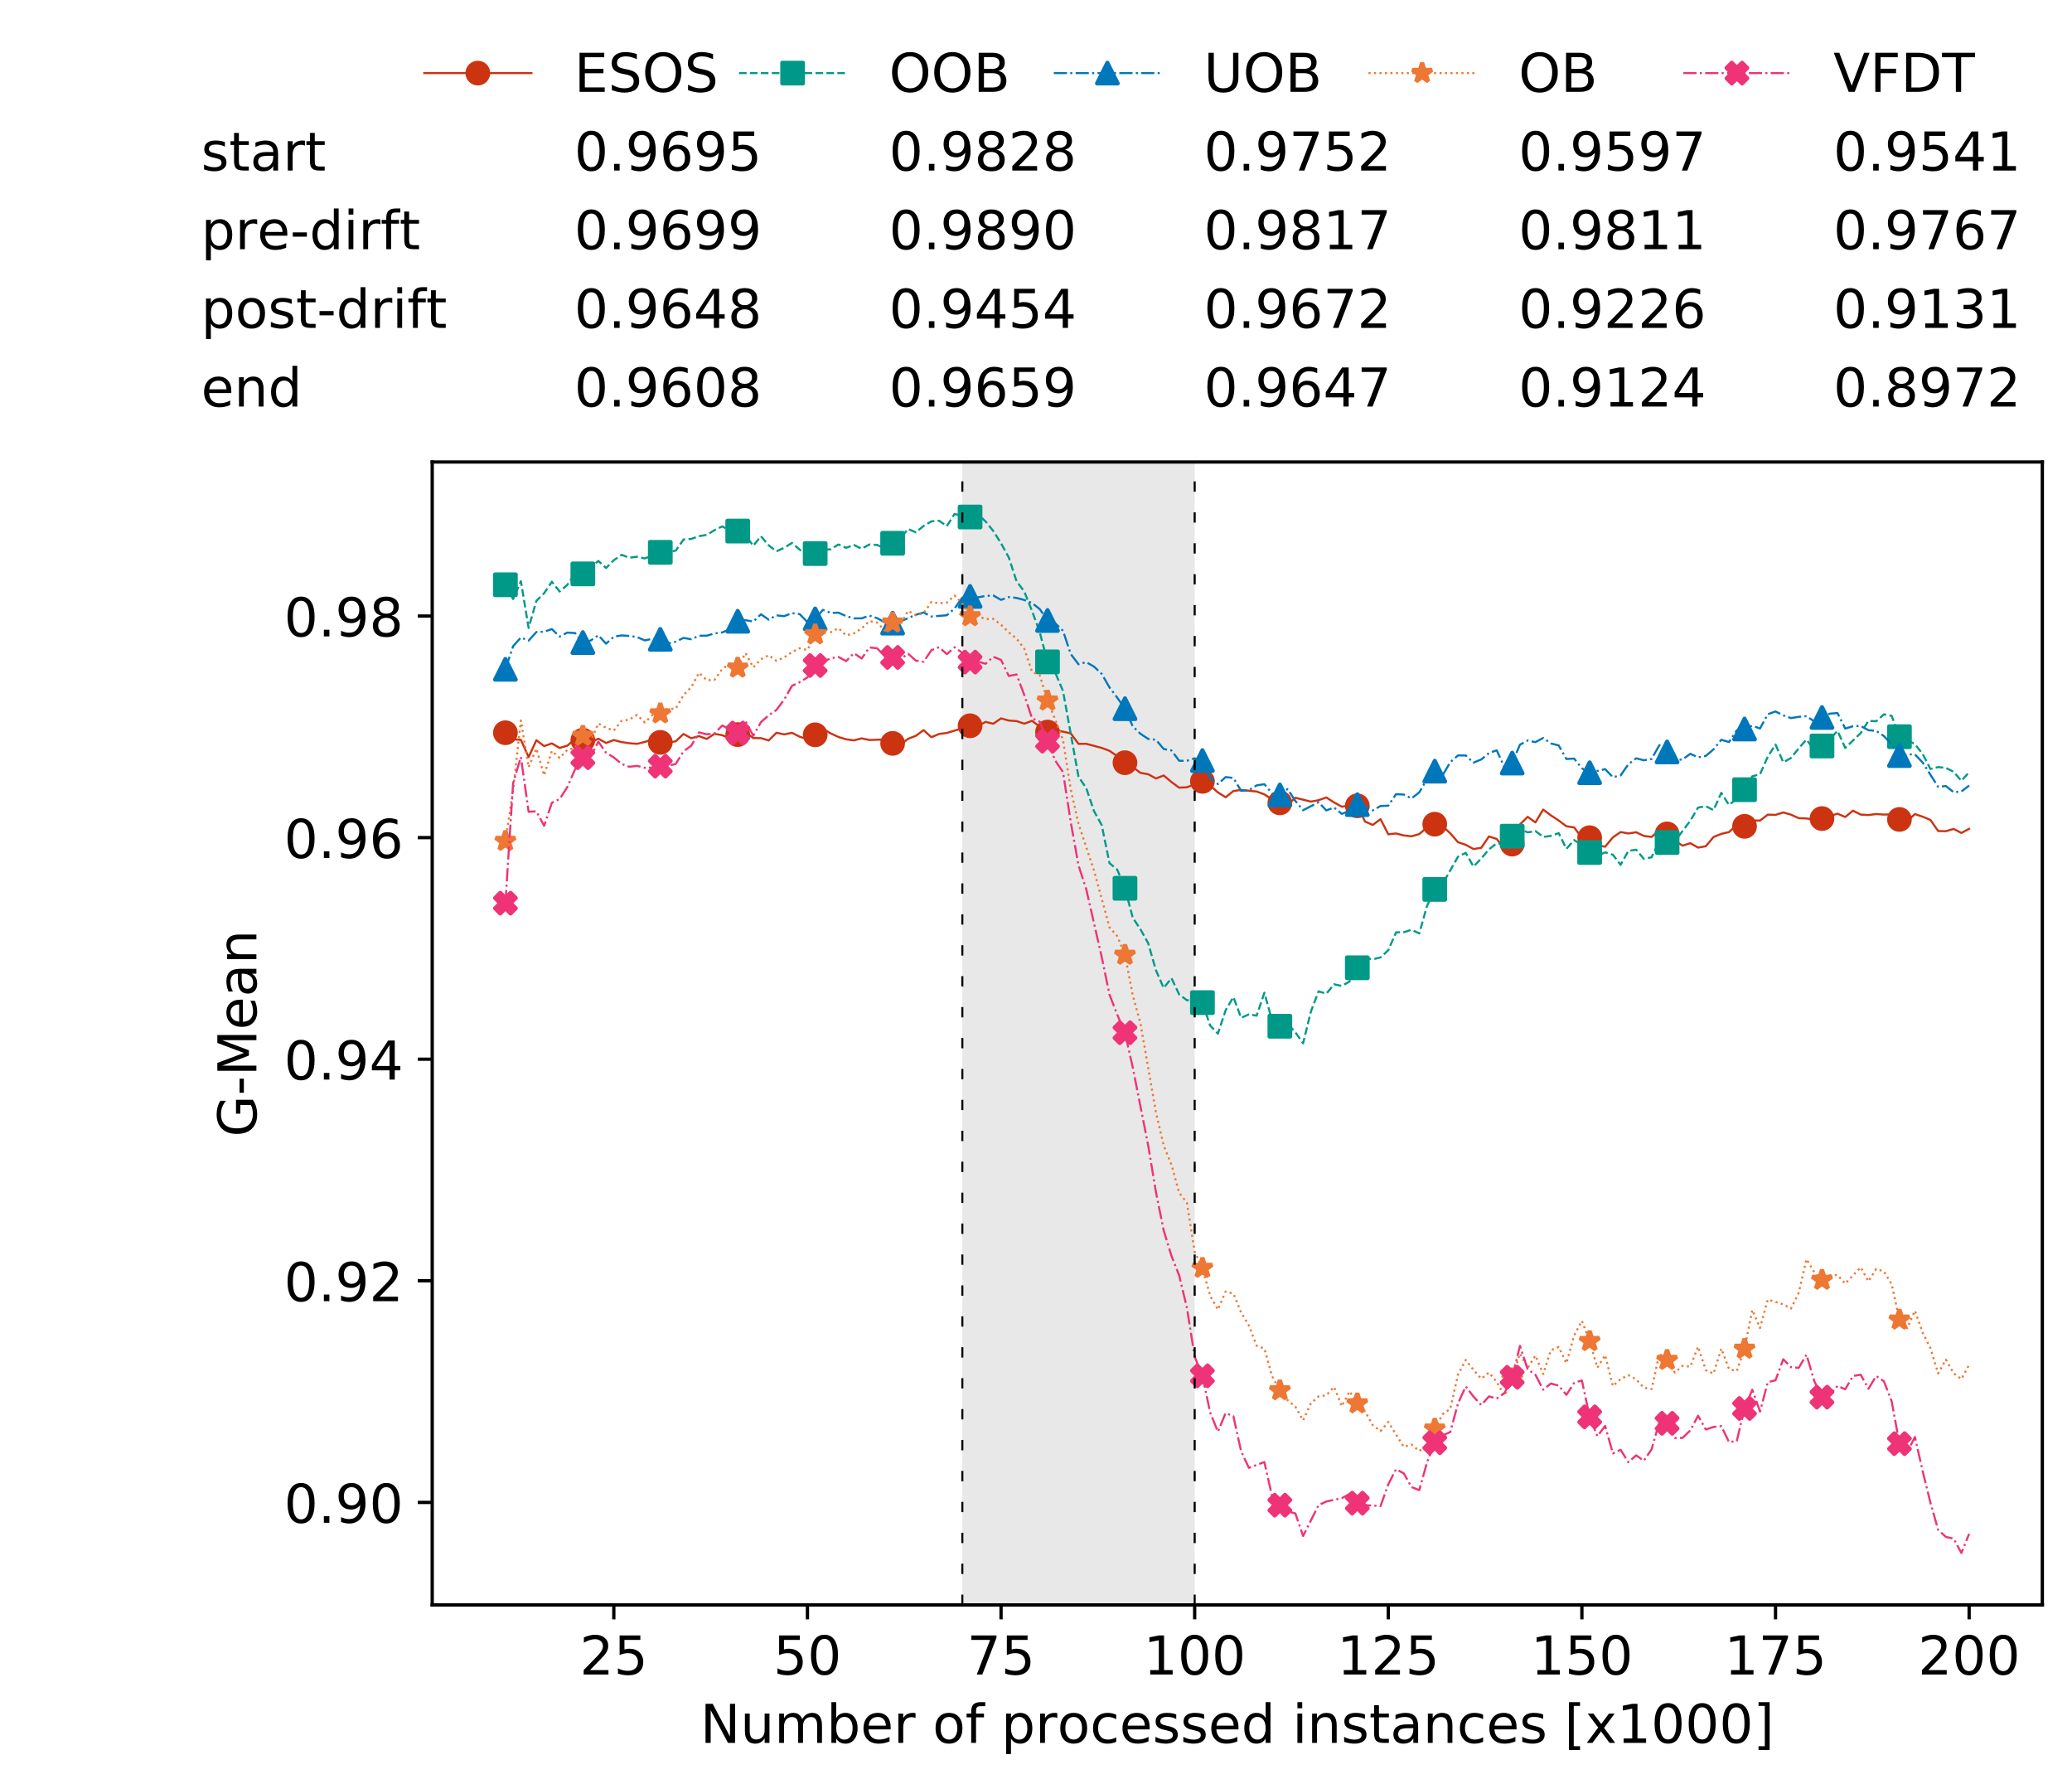 <?xml version="1.0" encoding="utf-8" standalone="no"?>
<!DOCTYPE svg PUBLIC "-//W3C//DTD SVG 1.1//EN"
  "http://www.w3.org/Graphics/SVG/1.1/DTD/svg11.dtd">
<!-- Created with matplotlib (https://matplotlib.org/) -->
<svg height="432.615pt" version="1.1" viewBox="0 0 502.65 432.615" width="502.65pt" xmlns="http://www.w3.org/2000/svg" xmlns:xlink="http://www.w3.org/1999/xlink">
 <defs>
  <style type="text/css">
*{stroke-linecap:butt;stroke-linejoin:round;white-space:pre;}
  </style>
 </defs>
 <g id="figure_1">
  <g id="patch_1">
   <path d="M 0 432.615 
L 502.65 432.615 
L 502.65 0 
L 0 0 
z
" style="fill:#ffffff;"/>
  </g>
  <g id="axes_1">
   <g id="patch_2">
    <path d="M 104.85 389.252 
L 495.45 389.252 
L 495.45 112.052 
L 104.85 112.052 
z
" style="fill:#ffffff;"/>
   </g>
   <g id="patch_3">
    <path clip-path="url(#pf8e46daeee)" d="M 289.817 389.252 
L 289.817 112.052 
L 233.453 112.052 
L 233.453 389.252 
z
" style="fill:#d3d3d3;opacity:0.5;"/>
   </g>
   <g id="matplotlib.axis_1">
    <g id="xtick_1">
     <g id="line2d_1">
      <defs>
       <path d="M 0 0 
L 0 3.5 
" id="m175dbc4324" style="stroke:#000000;stroke-width:0.8;"/>
      </defs>
      <g>
       <use style="stroke:#000000;stroke-width:0.8;" x="148.908" xlink:href="#m175dbc4324" y="389.252"/>
      </g>
     </g>
     <g id="text_1">
      <!-- 25 -->
      <defs>
       <path d="M 19.188 8.297 
L 53.609 8.297 
L 53.609 0 
L 7.328 0 
L 7.328 8.297 
Q 12.938 14.109 22.625 23.891 
Q 32.328 33.688 34.812 36.531 
Q 39.547 41.844 41.422 45.531 
Q 43.312 49.219 43.312 52.781 
Q 43.312 58.594 39.234 62.25 
Q 35.156 65.922 28.609 65.922 
Q 23.969 65.922 18.812 64.312 
Q 13.672 62.703 7.812 59.422 
L 7.812 69.391 
Q 13.766 71.781 18.938 73 
Q 24.125 74.219 28.422 74.219 
Q 39.75 74.219 46.484 68.547 
Q 53.219 62.891 53.219 53.422 
Q 53.219 48.922 51.531 44.891 
Q 49.859 40.875 45.406 35.406 
Q 44.188 33.984 37.641 27.219 
Q 31.109 20.453 19.188 8.297 
z
" id="DejaVuSans-50"/>
       <path d="M 10.797 72.906 
L 49.516 72.906 
L 49.516 64.594 
L 19.828 64.594 
L 19.828 46.734 
Q 21.969 47.469 24.109 47.828 
Q 26.266 48.188 28.422 48.188 
Q 40.625 48.188 47.75 41.5 
Q 54.891 34.812 54.891 23.391 
Q 54.891 11.625 47.562 5.094 
Q 40.234 -1.422 26.906 -1.422 
Q 22.312 -1.422 17.547 -0.641 
Q 12.797 0.141 7.719 1.703 
L 7.719 11.625 
Q 12.109 9.234 16.797 8.062 
Q 21.484 6.891 26.703 6.891 
Q 35.156 6.891 40.078 11.328 
Q 45.016 15.766 45.016 23.391 
Q 45.016 31 40.078 35.438 
Q 35.156 39.891 26.703 39.891 
Q 22.75 39.891 18.812 39.016 
Q 14.891 38.141 10.797 36.281 
z
" id="DejaVuSans-53"/>
      </defs>
      <g transform="translate(140.636 406.13)scale(0.13 -0.13)">
       <use xlink:href="#DejaVuSans-50"/>
       <use x="63.623" xlink:href="#DejaVuSans-53"/>
      </g>
     </g>
    </g>
    <g id="xtick_2">
     <g id="line2d_2">
      <g>
       <use style="stroke:#000000;stroke-width:0.8;" x="195.877" xlink:href="#m175dbc4324" y="389.252"/>
      </g>
     </g>
     <g id="text_2">
      <!-- 50 -->
      <defs>
       <path d="M 31.781 66.406 
Q 24.172 66.406 20.328 58.906 
Q 16.5 51.422 16.5 36.375 
Q 16.5 21.391 20.328 13.891 
Q 24.172 6.391 31.781 6.391 
Q 39.453 6.391 43.281 13.891 
Q 47.125 21.391 47.125 36.375 
Q 47.125 51.422 43.281 58.906 
Q 39.453 66.406 31.781 66.406 
z
M 31.781 74.219 
Q 44.047 74.219 50.516 64.516 
Q 56.984 54.828 56.984 36.375 
Q 56.984 17.969 50.516 8.266 
Q 44.047 -1.422 31.781 -1.422 
Q 19.531 -1.422 13.062 8.266 
Q 6.594 17.969 6.594 36.375 
Q 6.594 54.828 13.062 64.516 
Q 19.531 74.219 31.781 74.219 
z
" id="DejaVuSans-48"/>
      </defs>
      <g transform="translate(187.606 406.13)scale(0.13 -0.13)">
       <use xlink:href="#DejaVuSans-53"/>
       <use x="63.623" xlink:href="#DejaVuSans-48"/>
      </g>
     </g>
    </g>
    <g id="xtick_3">
     <g id="line2d_3">
      <g>
       <use style="stroke:#000000;stroke-width:0.8;" x="242.847" xlink:href="#m175dbc4324" y="389.252"/>
      </g>
     </g>
     <g id="text_3">
      <!-- 75 -->
      <defs>
       <path d="M 8.203 72.906 
L 55.078 72.906 
L 55.078 68.703 
L 28.609 0 
L 18.312 0 
L 43.219 64.594 
L 8.203 64.594 
z
" id="DejaVuSans-55"/>
      </defs>
      <g transform="translate(234.576 406.13)scale(0.13 -0.13)">
       <use xlink:href="#DejaVuSans-55"/>
       <use x="63.623" xlink:href="#DejaVuSans-53"/>
      </g>
     </g>
    </g>
    <g id="xtick_4">
     <g id="line2d_4">
      <g>
       <use style="stroke:#000000;stroke-width:0.8;" x="289.817" xlink:href="#m175dbc4324" y="389.252"/>
      </g>
     </g>
     <g id="text_4">
      <!-- 100 -->
      <defs>
       <path d="M 12.406 8.297 
L 28.516 8.297 
L 28.516 63.922 
L 10.984 60.406 
L 10.984 69.391 
L 28.422 72.906 
L 38.281 72.906 
L 38.281 8.297 
L 54.391 8.297 
L 54.391 0 
L 12.406 0 
z
" id="DejaVuSans-49"/>
      </defs>
      <g transform="translate(277.41 406.13)scale(0.13 -0.13)">
       <use xlink:href="#DejaVuSans-49"/>
       <use x="63.623" xlink:href="#DejaVuSans-48"/>
       <use x="127.246" xlink:href="#DejaVuSans-48"/>
      </g>
     </g>
    </g>
    <g id="xtick_5">
     <g id="line2d_5">
      <g>
       <use style="stroke:#000000;stroke-width:0.8;" x="336.786" xlink:href="#m175dbc4324" y="389.252"/>
      </g>
     </g>
     <g id="text_5">
      <!-- 125 -->
      <g transform="translate(324.379 406.13)scale(0.13 -0.13)">
       <use xlink:href="#DejaVuSans-49"/>
       <use x="63.623" xlink:href="#DejaVuSans-50"/>
       <use x="127.246" xlink:href="#DejaVuSans-53"/>
      </g>
     </g>
    </g>
    <g id="xtick_6">
     <g id="line2d_6">
      <g>
       <use style="stroke:#000000;stroke-width:0.8;" x="383.756" xlink:href="#m175dbc4324" y="389.252"/>
      </g>
     </g>
     <g id="text_6">
      <!-- 150 -->
      <g transform="translate(371.349 406.13)scale(0.13 -0.13)">
       <use xlink:href="#DejaVuSans-49"/>
       <use x="63.623" xlink:href="#DejaVuSans-53"/>
       <use x="127.246" xlink:href="#DejaVuSans-48"/>
      </g>
     </g>
    </g>
    <g id="xtick_7">
     <g id="line2d_7">
      <g>
       <use style="stroke:#000000;stroke-width:0.8;" x="430.726" xlink:href="#m175dbc4324" y="389.252"/>
      </g>
     </g>
     <g id="text_7">
      <!-- 175 -->
      <g transform="translate(418.319 406.13)scale(0.13 -0.13)">
       <use xlink:href="#DejaVuSans-49"/>
       <use x="63.623" xlink:href="#DejaVuSans-55"/>
       <use x="127.246" xlink:href="#DejaVuSans-53"/>
      </g>
     </g>
    </g>
    <g id="xtick_8">
     <g id="line2d_8">
      <g>
       <use style="stroke:#000000;stroke-width:0.8;" x="477.695" xlink:href="#m175dbc4324" y="389.252"/>
      </g>
     </g>
     <g id="text_8">
      <!-- 200 -->
      <g transform="translate(465.289 406.13)scale(0.13 -0.13)">
       <use xlink:href="#DejaVuSans-50"/>
       <use x="63.623" xlink:href="#DejaVuSans-48"/>
       <use x="127.246" xlink:href="#DejaVuSans-48"/>
      </g>
     </g>
    </g>
    <g id="text_9">
     <!-- Number of processed instances [x1000] -->
     <defs>
      <path d="M 9.812 72.906 
L 23.094 72.906 
L 55.422 11.922 
L 55.422 72.906 
L 64.984 72.906 
L 64.984 0 
L 51.703 0 
L 19.391 60.984 
L 19.391 0 
L 9.812 0 
z
" id="DejaVuSans-78"/>
      <path d="M 8.5 21.578 
L 8.5 54.688 
L 17.484 54.688 
L 17.484 21.922 
Q 17.484 14.156 20.5 10.266 
Q 23.531 6.391 29.594 6.391 
Q 36.859 6.391 41.078 11.031 
Q 45.312 15.672 45.312 23.688 
L 45.312 54.688 
L 54.297 54.688 
L 54.297 0 
L 45.312 0 
L 45.312 8.406 
Q 42.047 3.422 37.719 1 
Q 33.406 -1.422 27.688 -1.422 
Q 18.266 -1.422 13.375 4.438 
Q 8.5 10.297 8.5 21.578 
z
M 31.109 56 
z
" id="DejaVuSans-117"/>
      <path d="M 52 44.188 
Q 55.375 50.25 60.062 53.125 
Q 64.75 56 71.094 56 
Q 79.641 56 84.281 50.016 
Q 88.922 44.047 88.922 33.016 
L 88.922 0 
L 79.891 0 
L 79.891 32.719 
Q 79.891 40.578 77.094 44.375 
Q 74.312 48.188 68.609 48.188 
Q 61.625 48.188 57.562 43.547 
Q 53.516 38.922 53.516 30.906 
L 53.516 0 
L 44.484 0 
L 44.484 32.719 
Q 44.484 40.625 41.703 44.406 
Q 38.922 48.188 33.109 48.188 
Q 26.219 48.188 22.156 43.531 
Q 18.109 38.875 18.109 30.906 
L 18.109 0 
L 9.078 0 
L 9.078 54.688 
L 18.109 54.688 
L 18.109 46.188 
Q 21.188 51.219 25.484 53.609 
Q 29.781 56 35.688 56 
Q 41.656 56 45.828 52.969 
Q 50 49.953 52 44.188 
z
" id="DejaVuSans-109"/>
      <path d="M 48.688 27.297 
Q 48.688 37.203 44.609 42.844 
Q 40.531 48.484 33.406 48.484 
Q 26.266 48.484 22.188 42.844 
Q 18.109 37.203 18.109 27.297 
Q 18.109 17.391 22.188 11.75 
Q 26.266 6.109 33.406 6.109 
Q 40.531 6.109 44.609 11.75 
Q 48.688 17.391 48.688 27.297 
z
M 18.109 46.391 
Q 20.953 51.266 25.266 53.625 
Q 29.594 56 35.594 56 
Q 45.562 56 51.781 48.094 
Q 58.016 40.188 58.016 27.297 
Q 58.016 14.406 51.781 6.484 
Q 45.562 -1.422 35.594 -1.422 
Q 29.594 -1.422 25.266 0.953 
Q 20.953 3.328 18.109 8.203 
L 18.109 0 
L 9.078 0 
L 9.078 75.984 
L 18.109 75.984 
z
" id="DejaVuSans-98"/>
      <path d="M 56.203 29.594 
L 56.203 25.203 
L 14.891 25.203 
Q 15.484 15.922 20.484 11.062 
Q 25.484 6.203 34.422 6.203 
Q 39.594 6.203 44.453 7.469 
Q 49.312 8.734 54.109 11.281 
L 54.109 2.781 
Q 49.266 0.734 44.188 -0.344 
Q 39.109 -1.422 33.891 -1.422 
Q 20.797 -1.422 13.156 6.188 
Q 5.516 13.812 5.516 26.812 
Q 5.516 40.234 12.766 48.109 
Q 20.016 56 32.328 56 
Q 43.359 56 49.781 48.891 
Q 56.203 41.797 56.203 29.594 
z
M 47.219 32.234 
Q 47.125 39.594 43.094 43.984 
Q 39.062 48.391 32.422 48.391 
Q 24.906 48.391 20.391 44.141 
Q 15.875 39.891 15.188 32.172 
z
" id="DejaVuSans-101"/>
      <path d="M 41.109 46.297 
Q 39.594 47.172 37.812 47.578 
Q 36.031 48 33.891 48 
Q 26.266 48 22.188 43.047 
Q 18.109 38.094 18.109 28.812 
L 18.109 0 
L 9.078 0 
L 9.078 54.688 
L 18.109 54.688 
L 18.109 46.188 
Q 20.953 51.172 25.484 53.578 
Q 30.031 56 36.531 56 
Q 37.453 56 38.578 55.875 
Q 39.703 55.766 41.062 55.516 
z
" id="DejaVuSans-114"/>
      <path id="DejaVuSans-32"/>
      <path d="M 30.609 48.391 
Q 23.391 48.391 19.188 42.75 
Q 14.984 37.109 14.984 27.297 
Q 14.984 17.484 19.156 11.844 
Q 23.344 6.203 30.609 6.203 
Q 37.797 6.203 41.984 11.859 
Q 46.188 17.531 46.188 27.297 
Q 46.188 37.016 41.984 42.703 
Q 37.797 48.391 30.609 48.391 
z
M 30.609 56 
Q 42.328 56 49.016 48.375 
Q 55.719 40.766 55.719 27.297 
Q 55.719 13.875 49.016 6.219 
Q 42.328 -1.422 30.609 -1.422 
Q 18.844 -1.422 12.172 6.219 
Q 5.516 13.875 5.516 27.297 
Q 5.516 40.766 12.172 48.375 
Q 18.844 56 30.609 56 
z
" id="DejaVuSans-111"/>
      <path d="M 37.109 75.984 
L 37.109 68.5 
L 28.516 68.5 
Q 23.688 68.5 21.797 66.547 
Q 19.922 64.594 19.922 59.516 
L 19.922 54.688 
L 34.719 54.688 
L 34.719 47.703 
L 19.922 47.703 
L 19.922 0 
L 10.891 0 
L 10.891 47.703 
L 2.297 47.703 
L 2.297 54.688 
L 10.891 54.688 
L 10.891 58.5 
Q 10.891 67.625 15.141 71.797 
Q 19.391 75.984 28.609 75.984 
z
" id="DejaVuSans-102"/>
      <path d="M 18.109 8.203 
L 18.109 -20.797 
L 9.078 -20.797 
L 9.078 54.688 
L 18.109 54.688 
L 18.109 46.391 
Q 20.953 51.266 25.266 53.625 
Q 29.594 56 35.594 56 
Q 45.562 56 51.781 48.094 
Q 58.016 40.188 58.016 27.297 
Q 58.016 14.406 51.781 6.484 
Q 45.562 -1.422 35.594 -1.422 
Q 29.594 -1.422 25.266 0.953 
Q 20.953 3.328 18.109 8.203 
z
M 48.688 27.297 
Q 48.688 37.203 44.609 42.844 
Q 40.531 48.484 33.406 48.484 
Q 26.266 48.484 22.188 42.844 
Q 18.109 37.203 18.109 27.297 
Q 18.109 17.391 22.188 11.75 
Q 26.266 6.109 33.406 6.109 
Q 40.531 6.109 44.609 11.75 
Q 48.688 17.391 48.688 27.297 
z
" id="DejaVuSans-112"/>
      <path d="M 48.781 52.594 
L 48.781 44.188 
Q 44.969 46.297 41.141 47.344 
Q 37.312 48.391 33.406 48.391 
Q 24.656 48.391 19.812 42.844 
Q 14.984 37.312 14.984 27.297 
Q 14.984 17.281 19.812 11.734 
Q 24.656 6.203 33.406 6.203 
Q 37.312 6.203 41.141 7.25 
Q 44.969 8.297 48.781 10.406 
L 48.781 2.094 
Q 45.016 0.344 40.984 -0.531 
Q 36.969 -1.422 32.422 -1.422 
Q 20.062 -1.422 12.781 6.344 
Q 5.516 14.109 5.516 27.297 
Q 5.516 40.672 12.859 48.328 
Q 20.219 56 33.016 56 
Q 37.156 56 41.109 55.141 
Q 45.062 54.297 48.781 52.594 
z
" id="DejaVuSans-99"/>
      <path d="M 44.281 53.078 
L 44.281 44.578 
Q 40.484 46.531 36.375 47.5 
Q 32.281 48.484 27.875 48.484 
Q 21.188 48.484 17.844 46.438 
Q 14.5 44.391 14.5 40.281 
Q 14.5 37.156 16.891 35.375 
Q 19.281 33.594 26.516 31.984 
L 29.594 31.297 
Q 39.156 29.25 43.188 25.516 
Q 47.219 21.781 47.219 15.094 
Q 47.219 7.469 41.188 3.016 
Q 35.156 -1.422 24.609 -1.422 
Q 20.219 -1.422 15.453 -0.562 
Q 10.688 0.297 5.422 2 
L 5.422 11.281 
Q 10.406 8.688 15.234 7.391 
Q 20.062 6.109 24.812 6.109 
Q 31.156 6.109 34.562 8.281 
Q 37.984 10.453 37.984 14.406 
Q 37.984 18.062 35.516 20.016 
Q 33.062 21.969 24.703 23.781 
L 21.578 24.516 
Q 13.234 26.266 9.516 29.906 
Q 5.812 33.547 5.812 39.891 
Q 5.812 47.609 11.281 51.797 
Q 16.75 56 26.812 56 
Q 31.781 56 36.172 55.266 
Q 40.578 54.547 44.281 53.078 
z
" id="DejaVuSans-115"/>
      <path d="M 45.406 46.391 
L 45.406 75.984 
L 54.391 75.984 
L 54.391 0 
L 45.406 0 
L 45.406 8.203 
Q 42.578 3.328 38.25 0.953 
Q 33.938 -1.422 27.875 -1.422 
Q 17.969 -1.422 11.734 6.484 
Q 5.516 14.406 5.516 27.297 
Q 5.516 40.188 11.734 48.094 
Q 17.969 56 27.875 56 
Q 33.938 56 38.25 53.625 
Q 42.578 51.266 45.406 46.391 
z
M 14.797 27.297 
Q 14.797 17.391 18.875 11.75 
Q 22.953 6.109 30.078 6.109 
Q 37.203 6.109 41.297 11.75 
Q 45.406 17.391 45.406 27.297 
Q 45.406 37.203 41.297 42.844 
Q 37.203 48.484 30.078 48.484 
Q 22.953 48.484 18.875 42.844 
Q 14.797 37.203 14.797 27.297 
z
" id="DejaVuSans-100"/>
      <path d="M 9.422 54.688 
L 18.406 54.688 
L 18.406 0 
L 9.422 0 
z
M 9.422 75.984 
L 18.406 75.984 
L 18.406 64.594 
L 9.422 64.594 
z
" id="DejaVuSans-105"/>
      <path d="M 54.891 33.016 
L 54.891 0 
L 45.906 0 
L 45.906 32.719 
Q 45.906 40.484 42.875 44.328 
Q 39.844 48.188 33.797 48.188 
Q 26.516 48.188 22.312 43.547 
Q 18.109 38.922 18.109 30.906 
L 18.109 0 
L 9.078 0 
L 9.078 54.688 
L 18.109 54.688 
L 18.109 46.188 
Q 21.344 51.125 25.703 53.562 
Q 30.078 56 35.797 56 
Q 45.219 56 50.047 50.172 
Q 54.891 44.344 54.891 33.016 
z
" id="DejaVuSans-110"/>
      <path d="M 18.312 70.219 
L 18.312 54.688 
L 36.812 54.688 
L 36.812 47.703 
L 18.312 47.703 
L 18.312 18.016 
Q 18.312 11.328 20.141 9.422 
Q 21.969 7.516 27.594 7.516 
L 36.812 7.516 
L 36.812 0 
L 27.594 0 
Q 17.188 0 13.234 3.875 
Q 9.281 7.766 9.281 18.016 
L 9.281 47.703 
L 2.688 47.703 
L 2.688 54.688 
L 9.281 54.688 
L 9.281 70.219 
z
" id="DejaVuSans-116"/>
      <path d="M 34.281 27.484 
Q 23.391 27.484 19.188 25 
Q 14.984 22.516 14.984 16.5 
Q 14.984 11.719 18.141 8.906 
Q 21.297 6.109 26.703 6.109 
Q 34.188 6.109 38.703 11.406 
Q 43.219 16.703 43.219 25.484 
L 43.219 27.484 
z
M 52.203 31.203 
L 52.203 0 
L 43.219 0 
L 43.219 8.297 
Q 40.141 3.328 35.547 0.953 
Q 30.953 -1.422 24.312 -1.422 
Q 15.922 -1.422 10.953 3.297 
Q 6 8.016 6 15.922 
Q 6 25.141 12.172 29.828 
Q 18.359 34.516 30.609 34.516 
L 43.219 34.516 
L 43.219 35.406 
Q 43.219 41.609 39.141 45 
Q 35.062 48.391 27.688 48.391 
Q 23 48.391 18.547 47.266 
Q 14.109 46.141 10.016 43.891 
L 10.016 52.203 
Q 14.938 54.109 19.578 55.047 
Q 24.219 56 28.609 56 
Q 40.484 56 46.344 49.844 
Q 52.203 43.703 52.203 31.203 
z
" id="DejaVuSans-97"/>
      <path d="M 8.594 75.984 
L 29.297 75.984 
L 29.297 69 
L 17.578 69 
L 17.578 -6.203 
L 29.297 -6.203 
L 29.297 -13.188 
L 8.594 -13.188 
z
" id="DejaVuSans-91"/>
      <path d="M 54.891 54.688 
L 35.109 28.078 
L 55.906 0 
L 45.312 0 
L 29.391 21.484 
L 13.484 0 
L 2.875 0 
L 24.125 28.609 
L 4.688 54.688 
L 15.281 54.688 
L 29.781 35.203 
L 44.281 54.688 
z
" id="DejaVuSans-120"/>
      <path d="M 30.422 75.984 
L 30.422 -13.188 
L 9.719 -13.188 
L 9.719 -6.203 
L 21.391 -6.203 
L 21.391 69 
L 9.719 69 
L 9.719 75.984 
z
" id="DejaVuSans-93"/>
     </defs>
     <g transform="translate(169.881 422.711)scale(0.13 -0.13)">
      <use xlink:href="#DejaVuSans-78"/>
      <use x="74.805" xlink:href="#DejaVuSans-117"/>
      <use x="138.184" xlink:href="#DejaVuSans-109"/>
      <use x="235.596" xlink:href="#DejaVuSans-98"/>
      <use x="299.072" xlink:href="#DejaVuSans-101"/>
      <use x="360.596" xlink:href="#DejaVuSans-114"/>
      <use x="401.709" xlink:href="#DejaVuSans-32"/>
      <use x="433.496" xlink:href="#DejaVuSans-111"/>
      <use x="494.678" xlink:href="#DejaVuSans-102"/>
      <use x="529.883" xlink:href="#DejaVuSans-32"/>
      <use x="561.67" xlink:href="#DejaVuSans-112"/>
      <use x="625.146" xlink:href="#DejaVuSans-114"/>
      <use x="666.229" xlink:href="#DejaVuSans-111"/>
      <use x="727.41" xlink:href="#DejaVuSans-99"/>
      <use x="782.391" xlink:href="#DejaVuSans-101"/>
      <use x="843.914" xlink:href="#DejaVuSans-115"/>
      <use x="896.014" xlink:href="#DejaVuSans-115"/>
      <use x="948.113" xlink:href="#DejaVuSans-101"/>
      <use x="1009.637" xlink:href="#DejaVuSans-100"/>
      <use x="1073.113" xlink:href="#DejaVuSans-32"/>
      <use x="1104.9" xlink:href="#DejaVuSans-105"/>
      <use x="1132.684" xlink:href="#DejaVuSans-110"/>
      <use x="1196.062" xlink:href="#DejaVuSans-115"/>
      <use x="1248.162" xlink:href="#DejaVuSans-116"/>
      <use x="1287.371" xlink:href="#DejaVuSans-97"/>
      <use x="1348.65" xlink:href="#DejaVuSans-110"/>
      <use x="1412.029" xlink:href="#DejaVuSans-99"/>
      <use x="1467.01" xlink:href="#DejaVuSans-101"/>
      <use x="1528.533" xlink:href="#DejaVuSans-115"/>
      <use x="1580.633" xlink:href="#DejaVuSans-32"/>
      <use x="1612.42" xlink:href="#DejaVuSans-91"/>
      <use x="1651.434" xlink:href="#DejaVuSans-120"/>
      <use x="1710.613" xlink:href="#DejaVuSans-49"/>
      <use x="1774.236" xlink:href="#DejaVuSans-48"/>
      <use x="1837.859" xlink:href="#DejaVuSans-48"/>
      <use x="1901.482" xlink:href="#DejaVuSans-48"/>
      <use x="1965.105" xlink:href="#DejaVuSans-93"/>
     </g>
    </g>
   </g>
   <g id="matplotlib.axis_2">
    <g id="ytick_1">
     <g id="line2d_9">
      <defs>
       <path d="M 0 0 
L -3.5 0 
" id="m2642433394" style="stroke:#000000;stroke-width:0.8;"/>
      </defs>
      <g>
       <use style="stroke:#000000;stroke-width:0.8;" x="104.85" xlink:href="#m2642433394" y="364.386"/>
      </g>
     </g>
     <g id="text_10">
      <!-- 0.90 -->
      <defs>
       <path d="M 10.688 12.406 
L 21 12.406 
L 21 0 
L 10.688 0 
z
" id="DejaVuSans-46"/>
       <path d="M 10.984 1.516 
L 10.984 10.5 
Q 14.703 8.734 18.5 7.812 
Q 22.312 6.891 25.984 6.891 
Q 35.75 6.891 40.891 13.453 
Q 46.047 20.016 46.781 33.406 
Q 43.953 29.203 39.594 26.953 
Q 35.25 24.703 29.984 24.703 
Q 19.047 24.703 12.672 31.312 
Q 6.297 37.938 6.297 49.422 
Q 6.297 60.641 12.938 67.422 
Q 19.578 74.219 30.609 74.219 
Q 43.266 74.219 49.922 64.516 
Q 56.594 54.828 56.594 36.375 
Q 56.594 19.141 48.406 8.859 
Q 40.234 -1.422 26.422 -1.422 
Q 22.703 -1.422 18.891 -0.688 
Q 15.094 0.047 10.984 1.516 
z
M 30.609 32.422 
Q 37.25 32.422 41.125 36.953 
Q 45.016 41.5 45.016 49.422 
Q 45.016 57.281 41.125 61.844 
Q 37.25 66.406 30.609 66.406 
Q 23.969 66.406 20.094 61.844 
Q 16.219 57.281 16.219 49.422 
Q 16.219 41.5 20.094 36.953 
Q 23.969 32.422 30.609 32.422 
z
" id="DejaVuSans-57"/>
      </defs>
      <g transform="translate(68.905 369.325)scale(0.13 -0.13)">
       <use xlink:href="#DejaVuSans-48"/>
       <use x="63.623" xlink:href="#DejaVuSans-46"/>
       <use x="95.41" xlink:href="#DejaVuSans-57"/>
       <use x="159.033" xlink:href="#DejaVuSans-48"/>
      </g>
     </g>
    </g>
    <g id="ytick_2">
     <g id="line2d_10">
      <g>
       <use style="stroke:#000000;stroke-width:0.8;" x="104.85" xlink:href="#m2642433394" y="310.641"/>
      </g>
     </g>
     <g id="text_11">
      <!-- 0.92 -->
      <g transform="translate(68.905 315.58)scale(0.13 -0.13)">
       <use xlink:href="#DejaVuSans-48"/>
       <use x="63.623" xlink:href="#DejaVuSans-46"/>
       <use x="95.41" xlink:href="#DejaVuSans-57"/>
       <use x="159.033" xlink:href="#DejaVuSans-50"/>
      </g>
     </g>
    </g>
    <g id="ytick_3">
     <g id="line2d_11">
      <g>
       <use style="stroke:#000000;stroke-width:0.8;" x="104.85" xlink:href="#m2642433394" y="256.896"/>
      </g>
     </g>
     <g id="text_12">
      <!-- 0.94 -->
      <defs>
       <path d="M 37.797 64.312 
L 12.891 25.391 
L 37.797 25.391 
z
M 35.203 72.906 
L 47.609 72.906 
L 47.609 25.391 
L 58.016 25.391 
L 58.016 17.188 
L 47.609 17.188 
L 47.609 0 
L 37.797 0 
L 37.797 17.188 
L 4.891 17.188 
L 4.891 26.703 
z
" id="DejaVuSans-52"/>
      </defs>
      <g transform="translate(68.905 261.835)scale(0.13 -0.13)">
       <use xlink:href="#DejaVuSans-48"/>
       <use x="63.623" xlink:href="#DejaVuSans-46"/>
       <use x="95.41" xlink:href="#DejaVuSans-57"/>
       <use x="159.033" xlink:href="#DejaVuSans-52"/>
      </g>
     </g>
    </g>
    <g id="ytick_4">
     <g id="line2d_12">
      <g>
       <use style="stroke:#000000;stroke-width:0.8;" x="104.85" xlink:href="#m2642433394" y="203.152"/>
      </g>
     </g>
     <g id="text_13">
      <!-- 0.96 -->
      <defs>
       <path d="M 33.016 40.375 
Q 26.375 40.375 22.484 35.828 
Q 18.609 31.297 18.609 23.391 
Q 18.609 15.531 22.484 10.953 
Q 26.375 6.391 33.016 6.391 
Q 39.656 6.391 43.531 10.953 
Q 47.406 15.531 47.406 23.391 
Q 47.406 31.297 43.531 35.828 
Q 39.656 40.375 33.016 40.375 
z
M 52.594 71.297 
L 52.594 62.312 
Q 48.875 64.062 45.094 64.984 
Q 41.312 65.922 37.594 65.922 
Q 27.828 65.922 22.672 59.328 
Q 17.531 52.734 16.797 39.406 
Q 19.672 43.656 24.016 45.922 
Q 28.375 48.188 33.594 48.188 
Q 44.578 48.188 50.953 41.516 
Q 57.328 34.859 57.328 23.391 
Q 57.328 12.156 50.688 5.359 
Q 44.047 -1.422 33.016 -1.422 
Q 20.359 -1.422 13.672 8.266 
Q 6.984 17.969 6.984 36.375 
Q 6.984 53.656 15.188 63.938 
Q 23.391 74.219 37.203 74.219 
Q 40.922 74.219 44.703 73.484 
Q 48.484 72.75 52.594 71.297 
z
" id="DejaVuSans-54"/>
      </defs>
      <g transform="translate(68.905 208.091)scale(0.13 -0.13)">
       <use xlink:href="#DejaVuSans-48"/>
       <use x="63.623" xlink:href="#DejaVuSans-46"/>
       <use x="95.41" xlink:href="#DejaVuSans-57"/>
       <use x="159.033" xlink:href="#DejaVuSans-54"/>
      </g>
     </g>
    </g>
    <g id="ytick_5">
     <g id="line2d_13">
      <g>
       <use style="stroke:#000000;stroke-width:0.8;" x="104.85" xlink:href="#m2642433394" y="149.407"/>
      </g>
     </g>
     <g id="text_14">
      <!-- 0.98 -->
      <defs>
       <path d="M 31.781 34.625 
Q 24.75 34.625 20.719 30.859 
Q 16.703 27.094 16.703 20.516 
Q 16.703 13.922 20.719 10.156 
Q 24.75 6.391 31.781 6.391 
Q 38.812 6.391 42.859 10.172 
Q 46.922 13.969 46.922 20.516 
Q 46.922 27.094 42.891 30.859 
Q 38.875 34.625 31.781 34.625 
z
M 21.922 38.812 
Q 15.578 40.375 12.031 44.719 
Q 8.5 49.078 8.5 55.328 
Q 8.5 64.062 14.719 69.141 
Q 20.953 74.219 31.781 74.219 
Q 42.672 74.219 48.875 69.141 
Q 55.078 64.062 55.078 55.328 
Q 55.078 49.078 51.531 44.719 
Q 48 40.375 41.703 38.812 
Q 48.828 37.156 52.797 32.312 
Q 56.781 27.484 56.781 20.516 
Q 56.781 9.906 50.312 4.234 
Q 43.844 -1.422 31.781 -1.422 
Q 19.734 -1.422 13.25 4.234 
Q 6.781 9.906 6.781 20.516 
Q 6.781 27.484 10.781 32.312 
Q 14.797 37.156 21.922 38.812 
z
M 18.312 54.391 
Q 18.312 48.734 21.844 45.562 
Q 25.391 42.391 31.781 42.391 
Q 38.141 42.391 41.719 45.562 
Q 45.312 48.734 45.312 54.391 
Q 45.312 60.062 41.719 63.234 
Q 38.141 66.406 31.781 66.406 
Q 25.391 66.406 21.844 63.234 
Q 18.312 60.062 18.312 54.391 
z
" id="DejaVuSans-56"/>
      </defs>
      <g transform="translate(68.905 154.346)scale(0.13 -0.13)">
       <use xlink:href="#DejaVuSans-48"/>
       <use x="63.623" xlink:href="#DejaVuSans-46"/>
       <use x="95.41" xlink:href="#DejaVuSans-57"/>
       <use x="159.033" xlink:href="#DejaVuSans-56"/>
      </g>
     </g>
    </g>
    <g id="text_15">
     <!-- G-Mean -->
     <defs>
      <path d="M 59.516 10.406 
L 59.516 29.984 
L 43.406 29.984 
L 43.406 38.094 
L 69.281 38.094 
L 69.281 6.781 
Q 63.578 2.734 56.688 0.656 
Q 49.812 -1.422 42 -1.422 
Q 24.906 -1.422 15.25 8.562 
Q 5.609 18.562 5.609 36.375 
Q 5.609 54.25 15.25 64.234 
Q 24.906 74.219 42 74.219 
Q 49.125 74.219 55.547 72.453 
Q 61.969 70.703 67.391 67.281 
L 67.391 56.781 
Q 61.922 61.422 55.766 63.766 
Q 49.609 66.109 42.828 66.109 
Q 29.438 66.109 22.719 58.641 
Q 16.016 51.172 16.016 36.375 
Q 16.016 21.625 22.719 14.156 
Q 29.438 6.688 42.828 6.688 
Q 48.047 6.688 52.141 7.594 
Q 56.25 8.5 59.516 10.406 
z
" id="DejaVuSans-71"/>
      <path d="M 4.891 31.391 
L 31.203 31.391 
L 31.203 23.391 
L 4.891 23.391 
z
" id="DejaVuSans-45"/>
      <path d="M 9.812 72.906 
L 24.516 72.906 
L 43.109 23.297 
L 61.812 72.906 
L 76.516 72.906 
L 76.516 0 
L 66.891 0 
L 66.891 64.016 
L 48.094 14.016 
L 38.188 14.016 
L 19.391 64.016 
L 19.391 0 
L 9.812 0 
z
" id="DejaVuSans-77"/>
     </defs>
     <g transform="translate(62.201 275.744)rotate(-90)scale(0.13 -0.13)">
      <use xlink:href="#DejaVuSans-71"/>
      <use x="77.49" xlink:href="#DejaVuSans-45"/>
      <use x="113.574" xlink:href="#DejaVuSans-77"/>
      <use x="199.854" xlink:href="#DejaVuSans-101"/>
      <use x="261.377" xlink:href="#DejaVuSans-97"/>
      <use x="322.656" xlink:href="#DejaVuSans-110"/>
     </g>
    </g>
   </g>
   <g id="line2d_14"/>
   <g id="line2d_15"/>
   <g id="line2d_16"/>
   <g id="line2d_17"/>
   <g id="line2d_18"/>
   <g id="line2d_19">
    <path clip-path="url(#pf8e46daeee)" d="M 122.605 177.711 
L 124.483 179.303 
L 126.362 179.446 
L 128.241 183.63 
L 130.12 179.524 
L 131.998 180.956 
L 133.877 180.298 
L 135.756 181.408 
L 137.635 180.836 
L 139.514 179.229 
L 141.392 179.521 
L 143.271 180.126 
L 145.15 179.155 
L 147.029 180.197 
L 148.908 179.487 
L 150.786 179.981 
L 152.665 180.255 
L 154.544 180.407 
L 156.423 179.941 
L 158.302 179.315 
L 160.18 180.045 
L 162.059 180.15 
L 163.938 179.78 
L 165.817 178.018 
L 167.695 179.047 
L 169.574 178.539 
L 171.453 179.215 
L 173.332 177.973 
L 175.211 178.315 
L 177.089 179.059 
L 178.968 178.168 
L 180.847 177.569 
L 182.726 179.009 
L 184.605 179.015 
L 186.483 179.592 
L 188.362 177.717 
L 190.241 178.122 
L 192.12 177.735 
L 193.998 178.678 
L 195.877 179.295 
L 197.756 178.218 
L 199.635 176.748 
L 201.514 177.874 
L 203.392 178.741 
L 205.271 179.309 
L 207.15 179.567 
L 209.029 179.08 
L 210.908 179.475 
L 214.665 179.348 
L 216.544 180.292 
L 218.423 180.601 
L 220.302 179.181 
L 222.18 178.451 
L 224.059 177.079 
L 225.938 178.797 
L 227.817 178.013 
L 229.695 177.763 
L 233.453 176.631 
L 235.332 176.026 
L 237.211 176.1 
L 239.089 175.084 
L 240.968 175.53 
L 242.847 174.234 
L 244.726 174.755 
L 246.605 174.89 
L 248.483 175.514 
L 250.362 174.826 
L 252.241 176.265 
L 254.12 177.543 
L 255.998 177.028 
L 259.756 177.876 
L 261.635 180.416 
L 263.514 180.398 
L 267.271 181.394 
L 269.15 182.093 
L 271.029 183.39 
L 272.908 184.982 
L 274.786 186.023 
L 276.665 187.444 
L 278.544 187.778 
L 280.423 188.802 
L 282.302 188.079 
L 284.18 189.663 
L 286.059 191.039 
L 287.938 190.936 
L 291.695 189.498 
L 293.574 190.508 
L 295.453 192.181 
L 297.332 193.363 
L 299.211 191.845 
L 301.089 191.596 
L 304.847 191.972 
L 306.726 192.663 
L 308.605 193.889 
L 310.483 194.719 
L 312.362 195.223 
L 314.241 193.485 
L 317.998 194.417 
L 319.877 194.075 
L 321.756 193.409 
L 323.635 194.622 
L 325.514 195.656 
L 327.392 195.349 
L 329.271 195.436 
L 331.15 199.261 
L 333.029 200.076 
L 334.908 198.672 
L 336.786 202.345 
L 338.665 202.142 
L 340.544 202.621 
L 342.423 202.838 
L 344.302 202.281 
L 346.18 200.717 
L 348.059 199.89 
L 349.938 200.356 
L 351.817 202.101 
L 353.695 204.261 
L 355.574 204.89 
L 357.453 205.915 
L 359.332 205.631 
L 361.211 202.861 
L 363.089 203.473 
L 364.968 205.899 
L 366.847 204.72 
L 368.726 199.954 
L 370.605 198.116 
L 372.483 199.456 
L 374.362 196.351 
L 376.241 197.757 
L 378.12 198.992 
L 379.998 200.395 
L 381.877 200.678 
L 383.756 203.206 
L 385.635 203.172 
L 387.514 205.008 
L 389.392 205.36 
L 391.271 203.083 
L 393.15 201.799 
L 395.029 202.145 
L 396.908 201.845 
L 398.786 202.739 
L 400.665 202.981 
L 402.544 201.388 
L 404.423 202.25 
L 406.302 203.884 
L 408.18 205.105 
L 410.059 204.497 
L 411.938 205.576 
L 413.817 205.241 
L 415.695 203 
L 417.574 202.244 
L 419.453 201.801 
L 421.332 200.08 
L 423.211 200.413 
L 425.089 198.99 
L 426.968 199.027 
L 428.847 197.579 
L 430.726 197.638 
L 432.605 197.044 
L 434.483 197.587 
L 436.362 198.436 
L 438.241 198.501 
L 440.12 198.809 
L 441.998 198.531 
L 445.756 197.342 
L 447.635 198.146 
L 449.514 196.613 
L 451.392 197.569 
L 453.271 197.67 
L 455.15 197.434 
L 457.029 197.561 
L 458.908 197.509 
L 460.786 198.741 
L 462.665 199.124 
L 464.544 197.447 
L 466.423 198.074 
L 468.302 198.858 
L 470.18 201.554 
L 472.059 201.596 
L 473.938 201.047 
L 475.817 202.015 
L 477.695 201.017 
L 477.695 201.017 
" style="fill:none;stroke:#cc3311;stroke-linecap:square;stroke-width:0.5;"/>
    <defs>
     <path d="M 0 2.5 
C 0.663 2.5 1.299 2.237 1.768 1.768 
C 2.237 1.299 2.5 0.663 2.5 0 
C 2.5 -0.663 2.237 -1.299 1.768 -1.768 
C 1.299 -2.237 0.663 -2.5 0 -2.5 
C -0.663 -2.5 -1.299 -2.237 -1.768 -1.768 
C -2.237 -1.299 -2.5 -0.663 -2.5 0 
C -2.5 0.663 -2.237 1.299 -1.768 1.768 
C -1.299 2.237 -0.663 2.5 0 2.5 
z
" id="mf84db202e7" style="stroke:#cc3311;"/>
    </defs>
    <g clip-path="url(#pf8e46daeee)">
     <use style="fill:#cc3311;stroke:#cc3311;" x="122.605" xlink:href="#mf84db202e7" y="177.711"/>
     <use style="fill:#cc3311;stroke:#cc3311;" x="141.392" xlink:href="#mf84db202e7" y="179.521"/>
     <use style="fill:#cc3311;stroke:#cc3311;" x="160.18" xlink:href="#mf84db202e7" y="180.045"/>
     <use style="fill:#cc3311;stroke:#cc3311;" x="178.968" xlink:href="#mf84db202e7" y="178.168"/>
     <use style="fill:#cc3311;stroke:#cc3311;" x="197.756" xlink:href="#mf84db202e7" y="178.218"/>
     <use style="fill:#cc3311;stroke:#cc3311;" x="216.544" xlink:href="#mf84db202e7" y="180.292"/>
     <use style="fill:#cc3311;stroke:#cc3311;" x="235.332" xlink:href="#mf84db202e7" y="176.026"/>
     <use style="fill:#cc3311;stroke:#cc3311;" x="254.12" xlink:href="#mf84db202e7" y="177.543"/>
     <use style="fill:#cc3311;stroke:#cc3311;" x="272.908" xlink:href="#mf84db202e7" y="184.982"/>
     <use style="fill:#cc3311;stroke:#cc3311;" x="291.695" xlink:href="#mf84db202e7" y="189.498"/>
     <use style="fill:#cc3311;stroke:#cc3311;" x="310.483" xlink:href="#mf84db202e7" y="194.719"/>
     <use style="fill:#cc3311;stroke:#cc3311;" x="329.271" xlink:href="#mf84db202e7" y="195.436"/>
     <use style="fill:#cc3311;stroke:#cc3311;" x="348.059" xlink:href="#mf84db202e7" y="199.89"/>
     <use style="fill:#cc3311;stroke:#cc3311;" x="366.847" xlink:href="#mf84db202e7" y="204.72"/>
     <use style="fill:#cc3311;stroke:#cc3311;" x="385.635" xlink:href="#mf84db202e7" y="203.172"/>
     <use style="fill:#cc3311;stroke:#cc3311;" x="404.423" xlink:href="#mf84db202e7" y="202.25"/>
     <use style="fill:#cc3311;stroke:#cc3311;" x="423.211" xlink:href="#mf84db202e7" y="200.413"/>
     <use style="fill:#cc3311;stroke:#cc3311;" x="441.998" xlink:href="#mf84db202e7" y="198.531"/>
     <use style="fill:#cc3311;stroke:#cc3311;" x="460.786" xlink:href="#mf84db202e7" y="198.741"/>
    </g>
   </g>
   <g id="line2d_20"/>
   <g id="line2d_21"/>
   <g id="line2d_22"/>
   <g id="line2d_23"/>
   <g id="line2d_24">
    <path clip-path="url(#pf8e46daeee)" d="M 122.605 141.826 
L 124.483 145.292 
L 126.362 140.967 
L 128.241 152.297 
L 130.12 145.727 
L 131.998 143.885 
L 133.877 141.088 
L 135.756 143.467 
L 137.635 141.839 
L 139.514 139.157 
L 141.392 139.184 
L 145.15 136.046 
L 147.029 137.766 
L 148.908 135.872 
L 150.786 134.564 
L 152.665 135.266 
L 154.544 135.021 
L 156.423 135.439 
L 160.18 133.957 
L 162.059 133.933 
L 163.938 133.537 
L 165.817 130.852 
L 167.695 130.712 
L 169.574 130.041 
L 171.453 129.733 
L 173.332 128.583 
L 175.211 127.669 
L 177.089 128.715 
L 178.968 128.801 
L 180.847 129.793 
L 182.726 132.373 
L 184.605 130.057 
L 186.483 132.271 
L 188.362 133.726 
L 190.241 132.843 
L 192.12 131.688 
L 193.998 133.314 
L 195.877 134.689 
L 197.756 134.251 
L 199.635 133.309 
L 201.514 133.227 
L 203.392 132.06 
L 205.271 132.858 
L 207.15 132.173 
L 209.029 133.094 
L 210.908 132.06 
L 212.786 132.16 
L 214.665 133.063 
L 218.423 130.47 
L 220.302 128.302 
L 222.18 129.102 
L 224.059 127.569 
L 225.938 126.455 
L 227.817 126.288 
L 229.695 127.601 
L 231.574 124.652 
L 233.453 125.175 
L 235.332 125.39 
L 237.211 124.701 
L 239.089 126.465 
L 240.968 128.797 
L 242.847 131.771 
L 244.726 135.207 
L 246.605 140.968 
L 248.483 143.46 
L 250.362 148.182 
L 252.241 153.364 
L 254.12 160.524 
L 255.998 163.152 
L 257.877 167.597 
L 261.635 188.383 
L 263.514 191.143 
L 265.392 196.713 
L 267.271 200.119 
L 269.15 209.34 
L 271.029 210.898 
L 272.908 215.442 
L 274.786 222.546 
L 276.665 225.389 
L 278.544 228.769 
L 280.423 235.334 
L 282.302 239.622 
L 284.18 237.224 
L 286.059 241.19 
L 287.938 242.593 
L 289.817 242.507 
L 291.695 243.171 
L 293.574 248.743 
L 295.453 250.689 
L 297.332 245.014 
L 299.211 241.813 
L 301.089 246.863 
L 302.968 246.018 
L 304.847 246.336 
L 306.726 240.776 
L 308.605 247.568 
L 310.483 248.895 
L 312.362 248.26 
L 314.241 250.376 
L 316.12 253.036 
L 317.998 245.375 
L 319.877 240.434 
L 321.756 241.008 
L 323.635 238.727 
L 325.514 239.127 
L 327.392 238.038 
L 329.271 234.714 
L 331.15 232.379 
L 333.029 232.663 
L 334.908 232.212 
L 336.786 230.449 
L 338.665 226.13 
L 340.544 226.094 
L 342.423 225.508 
L 344.302 226.389 
L 346.18 219.724 
L 348.059 215.707 
L 349.938 214.421 
L 353.695 207.784 
L 355.574 206.841 
L 357.453 210.169 
L 359.332 208.24 
L 361.211 206 
L 363.089 204.515 
L 364.968 204.727 
L 366.847 202.796 
L 368.726 201.108 
L 370.605 201.878 
L 372.483 201.564 
L 374.362 202.981 
L 376.241 202.736 
L 378.12 202.056 
L 379.998 205.873 
L 381.877 203.749 
L 383.756 204.905 
L 385.635 206.755 
L 387.514 207.613 
L 389.392 206.717 
L 391.271 207.3 
L 393.15 209.751 
L 395.029 206.372 
L 396.908 206.082 
L 398.786 208.306 
L 400.665 207.923 
L 402.544 203.873 
L 404.423 204.326 
L 406.302 204.046 
L 410.059 199.044 
L 411.938 195.866 
L 413.817 195.534 
L 415.695 196.488 
L 417.574 192.287 
L 419.453 195.248 
L 421.332 193.701 
L 423.211 191.531 
L 425.089 188.288 
L 426.968 187.773 
L 428.847 183.522 
L 430.726 180.575 
L 432.605 184.891 
L 434.483 183.834 
L 436.362 181.478 
L 438.241 179.371 
L 440.12 181.913 
L 441.998 180.928 
L 443.877 179.35 
L 445.756 177.249 
L 447.635 181.398 
L 451.392 177.813 
L 453.271 174.829 
L 455.15 174.939 
L 457.029 173.242 
L 458.908 173.633 
L 460.786 178.677 
L 462.665 179.453 
L 464.544 180.49 
L 466.423 182.868 
L 468.302 186.496 
L 470.18 186.038 
L 472.059 186.237 
L 473.938 187.195 
L 475.817 189.374 
L 477.695 187.28 
L 477.695 187.28 
" style="fill:none;stroke:#009988;stroke-dasharray:1.85,0.8;stroke-dashoffset:0;stroke-width:0.5;"/>
    <defs>
     <path d="M -2.5 2.5 
L 2.5 2.5 
L 2.5 -2.5 
L -2.5 -2.5 
z
" id="m852b6ed1d5" style="stroke:#009988;stroke-linejoin:miter;"/>
    </defs>
    <g clip-path="url(#pf8e46daeee)">
     <use style="fill:#009988;stroke:#009988;stroke-linejoin:miter;" x="122.605" xlink:href="#m852b6ed1d5" y="141.826"/>
     <use style="fill:#009988;stroke:#009988;stroke-linejoin:miter;" x="141.392" xlink:href="#m852b6ed1d5" y="139.184"/>
     <use style="fill:#009988;stroke:#009988;stroke-linejoin:miter;" x="160.18" xlink:href="#m852b6ed1d5" y="133.957"/>
     <use style="fill:#009988;stroke:#009988;stroke-linejoin:miter;" x="178.968" xlink:href="#m852b6ed1d5" y="128.801"/>
     <use style="fill:#009988;stroke:#009988;stroke-linejoin:miter;" x="197.756" xlink:href="#m852b6ed1d5" y="134.251"/>
     <use style="fill:#009988;stroke:#009988;stroke-linejoin:miter;" x="216.544" xlink:href="#m852b6ed1d5" y="131.759"/>
     <use style="fill:#009988;stroke:#009988;stroke-linejoin:miter;" x="235.332" xlink:href="#m852b6ed1d5" y="125.39"/>
     <use style="fill:#009988;stroke:#009988;stroke-linejoin:miter;" x="254.12" xlink:href="#m852b6ed1d5" y="160.524"/>
     <use style="fill:#009988;stroke:#009988;stroke-linejoin:miter;" x="272.908" xlink:href="#m852b6ed1d5" y="215.442"/>
     <use style="fill:#009988;stroke:#009988;stroke-linejoin:miter;" x="291.695" xlink:href="#m852b6ed1d5" y="243.171"/>
     <use style="fill:#009988;stroke:#009988;stroke-linejoin:miter;" x="310.483" xlink:href="#m852b6ed1d5" y="248.895"/>
     <use style="fill:#009988;stroke:#009988;stroke-linejoin:miter;" x="329.271" xlink:href="#m852b6ed1d5" y="234.714"/>
     <use style="fill:#009988;stroke:#009988;stroke-linejoin:miter;" x="348.059" xlink:href="#m852b6ed1d5" y="215.707"/>
     <use style="fill:#009988;stroke:#009988;stroke-linejoin:miter;" x="366.847" xlink:href="#m852b6ed1d5" y="202.796"/>
     <use style="fill:#009988;stroke:#009988;stroke-linejoin:miter;" x="385.635" xlink:href="#m852b6ed1d5" y="206.755"/>
     <use style="fill:#009988;stroke:#009988;stroke-linejoin:miter;" x="404.423" xlink:href="#m852b6ed1d5" y="204.326"/>
     <use style="fill:#009988;stroke:#009988;stroke-linejoin:miter;" x="423.211" xlink:href="#m852b6ed1d5" y="191.531"/>
     <use style="fill:#009988;stroke:#009988;stroke-linejoin:miter;" x="441.998" xlink:href="#m852b6ed1d5" y="180.928"/>
     <use style="fill:#009988;stroke:#009988;stroke-linejoin:miter;" x="460.786" xlink:href="#m852b6ed1d5" y="178.677"/>
    </g>
   </g>
   <g id="line2d_25"/>
   <g id="line2d_26"/>
   <g id="line2d_27"/>
   <g id="line2d_28"/>
   <g id="line2d_29">
    <path clip-path="url(#pf8e46daeee)" d="M 122.605 162.323 
L 124.483 156.731 
L 126.362 154.616 
L 128.241 155.376 
L 130.12 153.29 
L 131.998 153.221 
L 133.877 152.571 
L 135.756 154.407 
L 137.635 153.423 
L 139.514 153.543 
L 141.392 155.844 
L 143.271 155.353 
L 145.15 154.082 
L 147.029 156.111 
L 148.908 154.425 
L 150.786 154.111 
L 152.665 154.23 
L 154.544 154.507 
L 156.423 155.321 
L 158.302 154.925 
L 160.18 155.066 
L 162.059 156.072 
L 163.938 155.622 
L 165.817 154.715 
L 167.695 155.042 
L 169.574 154.185 
L 171.453 154.173 
L 173.332 153.637 
L 175.211 153.386 
L 177.089 152.596 
L 178.968 150.675 
L 180.847 150.411 
L 182.726 150.744 
L 184.605 148.989 
L 186.483 150.285 
L 188.362 149.248 
L 190.241 149.441 
L 192.12 148.698 
L 193.998 148.952 
L 195.877 150.881 
L 197.756 150.1 
L 199.635 147.913 
L 201.514 148.657 
L 203.392 148.59 
L 205.271 149.437 
L 207.15 149.979 
L 209.029 149.964 
L 210.908 149.309 
L 212.786 149.925 
L 214.665 150.972 
L 216.544 151.139 
L 218.423 150.728 
L 222.18 149.101 
L 224.059 148.552 
L 225.938 149.525 
L 229.695 149.224 
L 231.574 147.571 
L 233.453 144.915 
L 235.332 144.646 
L 237.211 144.881 
L 239.089 144.541 
L 240.968 144.421 
L 242.847 145.491 
L 244.726 144.806 
L 246.605 145.019 
L 248.483 145.516 
L 250.362 146.249 
L 252.241 147.734 
L 254.12 150.483 
L 255.998 151.177 
L 257.877 152.984 
L 259.756 158.63 
L 261.635 161.103 
L 263.514 160.591 
L 265.392 161.671 
L 267.271 163.439 
L 269.15 166.725 
L 271.029 169.203 
L 272.908 171.882 
L 274.786 176.133 
L 276.665 177.965 
L 278.544 179.207 
L 280.423 179.409 
L 282.302 181.662 
L 284.18 182.002 
L 286.059 184.51 
L 287.938 184.506 
L 289.817 183.919 
L 291.695 184.461 
L 293.574 188.677 
L 295.453 190.154 
L 297.332 188.475 
L 299.211 188.676 
L 301.089 191.803 
L 302.968 191.662 
L 304.847 190.486 
L 306.726 190.185 
L 308.605 192.476 
L 310.483 192.796 
L 312.362 191.37 
L 314.241 194.253 
L 316.12 196.506 
L 319.877 194.569 
L 321.756 196.56 
L 323.635 195.838 
L 325.514 197.394 
L 327.392 196.635 
L 329.271 195.153 
L 331.15 195.48 
L 333.029 196.552 
L 334.908 195.482 
L 336.786 195.408 
L 338.665 192.606 
L 340.544 192.708 
L 342.423 193.646 
L 344.302 192.182 
L 346.18 188.974 
L 348.059 187.034 
L 349.938 188.053 
L 351.817 184.878 
L 353.695 183.213 
L 355.574 183.225 
L 357.453 184.973 
L 359.332 184.198 
L 361.211 182.648 
L 363.089 181.967 
L 364.968 186.111 
L 366.847 185.067 
L 368.726 180.61 
L 370.605 179.592 
L 372.483 179.995 
L 374.362 178.984 
L 376.241 180.315 
L 378.12 180.785 
L 379.998 184.085 
L 381.877 183.981 
L 383.756 186.336 
L 385.635 187.407 
L 389.392 186.541 
L 391.271 188.496 
L 393.15 188.069 
L 395.029 185.347 
L 396.908 183.914 
L 398.786 184.392 
L 400.665 184.079 
L 402.544 180.724 
L 404.423 182.369 
L 406.302 184.364 
L 408.18 184.196 
L 410.059 182.824 
L 411.938 183.672 
L 413.817 183.348 
L 415.695 181.735 
L 417.574 179.427 
L 419.453 179.966 
L 421.332 177.12 
L 423.211 176.81 
L 425.089 176.012 
L 426.968 176.683 
L 428.847 173.231 
L 430.726 172.553 
L 432.605 173.498 
L 434.483 174.158 
L 436.362 173.858 
L 438.241 173.68 
L 440.12 174.978 
L 443.877 173.091 
L 445.756 172.939 
L 447.635 176.705 
L 449.514 176.142 
L 451.392 176.066 
L 453.271 177.103 
L 455.15 177.254 
L 457.029 178.53 
L 458.908 180.529 
L 460.786 183.253 
L 462.665 182.967 
L 464.544 182.974 
L 466.423 184.936 
L 470.18 190.845 
L 472.059 190.642 
L 473.938 192.141 
L 475.817 191.97 
L 477.695 190.522 
L 477.695 190.522 
" style="fill:none;stroke:#0077bb;stroke-dasharray:3.2,0.8,0.5,0.8;stroke-dashoffset:0;stroke-width:0.5;"/>
    <defs>
     <path d="M 0 -2.5 
L -2.5 2.5 
L 2.5 2.5 
z
" id="me7a4cab93e" style="stroke:#0077bb;stroke-linejoin:miter;"/>
    </defs>
    <g clip-path="url(#pf8e46daeee)">
     <use style="fill:#0077bb;stroke:#0077bb;stroke-linejoin:miter;" x="122.605" xlink:href="#me7a4cab93e" y="162.323"/>
     <use style="fill:#0077bb;stroke:#0077bb;stroke-linejoin:miter;" x="141.392" xlink:href="#me7a4cab93e" y="155.844"/>
     <use style="fill:#0077bb;stroke:#0077bb;stroke-linejoin:miter;" x="160.18" xlink:href="#me7a4cab93e" y="155.066"/>
     <use style="fill:#0077bb;stroke:#0077bb;stroke-linejoin:miter;" x="178.968" xlink:href="#me7a4cab93e" y="150.675"/>
     <use style="fill:#0077bb;stroke:#0077bb;stroke-linejoin:miter;" x="197.756" xlink:href="#me7a4cab93e" y="150.1"/>
     <use style="fill:#0077bb;stroke:#0077bb;stroke-linejoin:miter;" x="216.544" xlink:href="#me7a4cab93e" y="151.139"/>
     <use style="fill:#0077bb;stroke:#0077bb;stroke-linejoin:miter;" x="235.332" xlink:href="#me7a4cab93e" y="144.646"/>
     <use style="fill:#0077bb;stroke:#0077bb;stroke-linejoin:miter;" x="254.12" xlink:href="#me7a4cab93e" y="150.483"/>
     <use style="fill:#0077bb;stroke:#0077bb;stroke-linejoin:miter;" x="272.908" xlink:href="#me7a4cab93e" y="171.882"/>
     <use style="fill:#0077bb;stroke:#0077bb;stroke-linejoin:miter;" x="291.695" xlink:href="#me7a4cab93e" y="184.461"/>
     <use style="fill:#0077bb;stroke:#0077bb;stroke-linejoin:miter;" x="310.483" xlink:href="#me7a4cab93e" y="192.796"/>
     <use style="fill:#0077bb;stroke:#0077bb;stroke-linejoin:miter;" x="329.271" xlink:href="#me7a4cab93e" y="195.153"/>
     <use style="fill:#0077bb;stroke:#0077bb;stroke-linejoin:miter;" x="348.059" xlink:href="#me7a4cab93e" y="187.034"/>
     <use style="fill:#0077bb;stroke:#0077bb;stroke-linejoin:miter;" x="366.847" xlink:href="#me7a4cab93e" y="185.067"/>
     <use style="fill:#0077bb;stroke:#0077bb;stroke-linejoin:miter;" x="385.635" xlink:href="#me7a4cab93e" y="187.407"/>
     <use style="fill:#0077bb;stroke:#0077bb;stroke-linejoin:miter;" x="404.423" xlink:href="#me7a4cab93e" y="182.369"/>
     <use style="fill:#0077bb;stroke:#0077bb;stroke-linejoin:miter;" x="423.211" xlink:href="#me7a4cab93e" y="176.81"/>
     <use style="fill:#0077bb;stroke:#0077bb;stroke-linejoin:miter;" x="441.998" xlink:href="#me7a4cab93e" y="174.012"/>
     <use style="fill:#0077bb;stroke:#0077bb;stroke-linejoin:miter;" x="460.786" xlink:href="#me7a4cab93e" y="183.253"/>
    </g>
   </g>
   <g id="line2d_30"/>
   <g id="line2d_31"/>
   <g id="line2d_32"/>
   <g id="line2d_33"/>
   <g id="line2d_34">
    <path clip-path="url(#pf8e46daeee)" d="M 122.605 203.99 
L 124.483 191.589 
L 126.362 174.736 
L 128.241 186.079 
L 130.12 181.548 
L 131.998 188.05 
L 133.877 182.122 
L 135.756 183.843 
L 137.635 181.865 
L 139.514 181.356 
L 141.392 178.495 
L 143.271 179.867 
L 145.15 175.447 
L 147.029 176.529 
L 148.908 177.167 
L 150.786 174.845 
L 152.665 174.529 
L 154.544 173.387 
L 156.423 175.227 
L 158.302 173.397 
L 160.18 173.059 
L 162.059 171.945 
L 163.938 171.87 
L 165.817 168.564 
L 167.695 166.668 
L 169.574 163.169 
L 171.453 164.976 
L 173.332 164.903 
L 175.211 162.276 
L 177.089 160.915 
L 178.968 161.956 
L 180.847 158.387 
L 182.726 161.862 
L 184.605 159.889 
L 186.483 158.911 
L 188.362 160.276 
L 190.241 159.446 
L 192.12 158.143 
L 193.998 157.22 
L 195.877 157.658 
L 197.756 153.894 
L 199.635 152.52 
L 201.514 153.335 
L 203.392 152.342 
L 205.271 154.104 
L 207.15 153.605 
L 209.029 152.419 
L 210.908 150.639 
L 212.786 150.989 
L 214.665 152.968 
L 216.544 151.019 
L 218.423 151.517 
L 220.302 148.154 
L 222.18 149.227 
L 224.059 148.742 
L 225.938 146.003 
L 227.817 146.307 
L 229.695 146.161 
L 231.574 144.438 
L 233.453 146.389 
L 235.332 149.492 
L 237.211 149.428 
L 239.089 150.136 
L 240.968 150.097 
L 242.847 151.515 
L 244.726 153.372 
L 246.605 154.873 
L 248.483 157.349 
L 250.362 162.965 
L 252.241 163.758 
L 254.12 169.949 
L 255.998 174.525 
L 257.877 179.483 
L 259.756 191.466 
L 261.635 199.803 
L 265.392 211.114 
L 269.15 224.899 
L 271.029 227.026 
L 272.908 231.605 
L 274.786 241.336 
L 276.665 248.199 
L 280.423 269.804 
L 282.302 277.811 
L 284.18 282.469 
L 286.059 289.268 
L 287.938 291.731 
L 289.817 303.621 
L 291.695 307.544 
L 293.574 314.271 
L 295.453 317.64 
L 297.332 313.24 
L 299.211 313.745 
L 301.089 318.346 
L 302.968 321.478 
L 304.847 326.373 
L 306.726 327.071 
L 308.605 333.809 
L 310.483 337.227 
L 312.362 339.589 
L 314.241 341.147 
L 316.12 344.498 
L 317.998 340.378 
L 319.877 338.672 
L 321.756 338.397 
L 323.635 336.367 
L 325.514 341.068 
L 327.392 337.444 
L 329.271 340.396 
L 331.15 342.333 
L 333.029 345.676 
L 334.908 347.089 
L 336.786 344.871 
L 340.544 350.924 
L 342.423 350.352 
L 344.302 351.926 
L 346.18 350.515 
L 348.059 346.525 
L 349.938 343.038 
L 351.817 341.713 
L 353.695 333.433 
L 355.574 329.84 
L 357.453 332.24 
L 359.332 334.379 
L 361.211 332.888 
L 363.089 335.143 
L 364.968 338.508 
L 366.847 334.308 
L 368.726 328.276 
L 370.605 331.789 
L 372.483 328.759 
L 374.362 333.25 
L 376.241 327.459 
L 378.12 326.691 
L 379.998 330.625 
L 381.877 323.871 
L 383.756 320.346 
L 385.635 325.292 
L 387.514 331.716 
L 389.392 328.651 
L 391.271 336.168 
L 393.15 334.464 
L 395.029 333.521 
L 396.908 334.521 
L 398.786 336.593 
L 400.665 336.881 
L 402.544 328.323 
L 404.423 329.863 
L 406.302 332.894 
L 408.18 331.272 
L 410.059 331.454 
L 411.938 326.608 
L 413.817 332.32 
L 415.695 333.161 
L 417.574 327.08 
L 419.453 332.071 
L 421.332 332.518 
L 423.211 327.149 
L 425.089 317.703 
L 426.968 322.092 
L 428.847 315.178 
L 432.605 316.338 
L 434.483 317.372 
L 436.362 313.506 
L 438.241 305.384 
L 440.12 308.562 
L 441.998 310.44 
L 443.877 309.313 
L 445.756 309.239 
L 447.635 311.329 
L 451.392 307.369 
L 453.271 310.775 
L 455.15 307.752 
L 457.029 308.374 
L 458.908 311.491 
L 460.786 320.082 
L 462.665 322.133 
L 464.544 317.885 
L 466.423 323.232 
L 468.302 326.954 
L 470.18 333.101 
L 472.059 329.753 
L 473.938 333.066 
L 475.817 334.477 
L 477.695 331.005 
L 477.695 331.005 
" style="fill:none;stroke:#ee7733;stroke-dasharray:0.5,0.825;stroke-dashoffset:0;stroke-width:0.5;"/>
    <defs>
     <path d="M 0 -2.5 
L -0.561 -0.773 
L -2.378 -0.773 
L -0.908 0.295 
L -1.469 2.023 
L -0 0.955 
L 1.469 2.023 
L 0.908 0.295 
L 2.378 -0.773 
L 0.561 -0.773 
z
" id="m3520a763f4" style="stroke:#ee7733;stroke-linejoin:bevel;"/>
    </defs>
    <g clip-path="url(#pf8e46daeee)">
     <use style="fill:#ee7733;stroke:#ee7733;stroke-linejoin:bevel;" x="122.605" xlink:href="#m3520a763f4" y="203.99"/>
     <use style="fill:#ee7733;stroke:#ee7733;stroke-linejoin:bevel;" x="141.392" xlink:href="#m3520a763f4" y="178.495"/>
     <use style="fill:#ee7733;stroke:#ee7733;stroke-linejoin:bevel;" x="160.18" xlink:href="#m3520a763f4" y="173.059"/>
     <use style="fill:#ee7733;stroke:#ee7733;stroke-linejoin:bevel;" x="178.968" xlink:href="#m3520a763f4" y="161.956"/>
     <use style="fill:#ee7733;stroke:#ee7733;stroke-linejoin:bevel;" x="197.756" xlink:href="#m3520a763f4" y="153.894"/>
     <use style="fill:#ee7733;stroke:#ee7733;stroke-linejoin:bevel;" x="216.544" xlink:href="#m3520a763f4" y="151.019"/>
     <use style="fill:#ee7733;stroke:#ee7733;stroke-linejoin:bevel;" x="235.332" xlink:href="#m3520a763f4" y="149.492"/>
     <use style="fill:#ee7733;stroke:#ee7733;stroke-linejoin:bevel;" x="254.12" xlink:href="#m3520a763f4" y="169.949"/>
     <use style="fill:#ee7733;stroke:#ee7733;stroke-linejoin:bevel;" x="272.908" xlink:href="#m3520a763f4" y="231.605"/>
     <use style="fill:#ee7733;stroke:#ee7733;stroke-linejoin:bevel;" x="291.695" xlink:href="#m3520a763f4" y="307.544"/>
     <use style="fill:#ee7733;stroke:#ee7733;stroke-linejoin:bevel;" x="310.483" xlink:href="#m3520a763f4" y="337.227"/>
     <use style="fill:#ee7733;stroke:#ee7733;stroke-linejoin:bevel;" x="329.271" xlink:href="#m3520a763f4" y="340.396"/>
     <use style="fill:#ee7733;stroke:#ee7733;stroke-linejoin:bevel;" x="348.059" xlink:href="#m3520a763f4" y="346.525"/>
     <use style="fill:#ee7733;stroke:#ee7733;stroke-linejoin:bevel;" x="366.847" xlink:href="#m3520a763f4" y="334.308"/>
     <use style="fill:#ee7733;stroke:#ee7733;stroke-linejoin:bevel;" x="385.635" xlink:href="#m3520a763f4" y="325.292"/>
     <use style="fill:#ee7733;stroke:#ee7733;stroke-linejoin:bevel;" x="404.423" xlink:href="#m3520a763f4" y="329.863"/>
     <use style="fill:#ee7733;stroke:#ee7733;stroke-linejoin:bevel;" x="423.211" xlink:href="#m3520a763f4" y="327.149"/>
     <use style="fill:#ee7733;stroke:#ee7733;stroke-linejoin:bevel;" x="441.998" xlink:href="#m3520a763f4" y="310.44"/>
     <use style="fill:#ee7733;stroke:#ee7733;stroke-linejoin:bevel;" x="460.786" xlink:href="#m3520a763f4" y="320.082"/>
    </g>
   </g>
   <g id="line2d_35"/>
   <g id="line2d_36"/>
   <g id="line2d_37"/>
   <g id="line2d_38"/>
   <g id="line2d_39">
    <path clip-path="url(#pf8e46daeee)" d="M 122.605 219.044 
L 124.483 189.909 
L 126.362 183.599 
L 128.241 196.898 
L 130.12 196.766 
L 131.998 200.293 
L 133.877 194.696 
L 135.756 193.8 
L 137.635 190.88 
L 139.514 186.558 
L 141.392 183.765 
L 143.271 183.553 
L 145.15 179.889 
L 147.029 182.566 
L 148.908 183.703 
L 150.786 185.266 
L 152.665 185.97 
L 154.544 185.744 
L 156.423 186.222 
L 158.302 186.172 
L 160.18 185.818 
L 162.059 185.771 
L 163.938 185.267 
L 165.817 182.214 
L 167.695 180.854 
L 169.574 177.631 
L 171.453 178.101 
L 173.332 177.88 
L 175.211 175.966 
L 178.968 177.782 
L 180.847 174.9 
L 182.726 178.448 
L 184.605 175.137 
L 186.483 173.484 
L 188.362 172.183 
L 190.241 169.665 
L 192.12 166.346 
L 193.998 165.453 
L 195.877 164.303 
L 197.756 161.403 
L 201.514 159.669 
L 203.392 159.329 
L 205.271 160.341 
L 207.15 158.418 
L 209.029 159.712 
L 210.908 157.032 
L 212.786 157.228 
L 214.665 159.186 
L 216.544 159.453 
L 218.423 159.877 
L 220.302 158.55 
L 222.18 160.225 
L 224.059 160.509 
L 225.938 157.706 
L 227.817 156.967 
L 229.695 158.649 
L 231.574 156.993 
L 233.453 158.346 
L 235.332 160.581 
L 237.211 160.448 
L 239.089 160.991 
L 240.968 159.285 
L 242.847 160.05 
L 244.726 163.945 
L 246.605 163.575 
L 248.483 168.568 
L 250.362 174.204 
L 252.241 175.037 
L 255.998 184.488 
L 257.877 187.249 
L 259.756 199.392 
L 261.635 209.893 
L 263.514 215.669 
L 267.271 232.122 
L 269.15 241.222 
L 271.029 246.064 
L 272.908 250.468 
L 274.786 258.846 
L 278.544 277.825 
L 280.423 289.16 
L 282.302 298.407 
L 284.18 304.572 
L 286.059 309.352 
L 287.938 317.198 
L 289.817 329.059 
L 291.695 333.681 
L 293.574 342.592 
L 295.453 347.232 
L 297.332 342.712 
L 299.211 343.481 
L 301.089 352.004 
L 302.968 356.001 
L 306.726 354.594 
L 308.605 362.936 
L 310.483 365.054 
L 312.362 366.55 
L 314.241 367.064 
L 316.12 372.533 
L 319.877 365.039 
L 321.756 364.172 
L 325.514 363.348 
L 327.392 362.345 
L 329.271 364.562 
L 331.15 365.045 
L 334.908 365.274 
L 336.786 360.001 
L 338.665 356.328 
L 340.544 357.346 
L 342.423 360.666 
L 344.302 361.409 
L 346.18 354.69 
L 348.059 349.914 
L 349.938 348.163 
L 351.817 347.323 
L 353.695 340.411 
L 355.574 336.251 
L 357.453 338.721 
L 359.332 340.776 
L 361.211 338.681 
L 363.089 339.177 
L 364.968 337.883 
L 366.847 334.044 
L 368.726 326.42 
L 370.605 332.089 
L 372.483 333.425 
L 374.362 337.054 
L 376.241 335.555 
L 378.12 336.058 
L 379.998 338.297 
L 381.877 335.387 
L 383.756 334.802 
L 385.635 343.642 
L 387.514 348.33 
L 389.392 345.838 
L 391.271 352.505 
L 393.15 351.629 
L 395.029 354.634 
L 396.908 352.976 
L 398.786 354.27 
L 400.665 351.504 
L 402.544 344.89 
L 404.423 345.202 
L 406.302 348.75 
L 408.18 348.74 
L 410.059 346.916 
L 411.938 343.352 
L 413.817 346.713 
L 415.695 346.08 
L 417.574 345.885 
L 419.453 349.774 
L 421.332 349.474 
L 423.211 341.599 
L 425.089 337.053 
L 426.968 342.345 
L 428.847 335.232 
L 430.726 334.765 
L 432.605 329.666 
L 434.483 331.573 
L 436.362 331.75 
L 438.241 328.551 
L 440.12 334.938 
L 441.998 338.854 
L 443.877 338.373 
L 445.756 336.111 
L 447.635 336.951 
L 449.514 333.726 
L 451.392 333.419 
L 453.271 336.825 
L 455.15 333.723 
L 457.029 335.028 
L 458.908 339.887 
L 460.786 350.132 
L 462.665 352.263 
L 464.544 348.513 
L 466.423 356.819 
L 468.302 364.448 
L 470.18 371.041 
L 472.059 372.753 
L 473.938 373.18 
L 475.817 376.652 
L 477.695 372.006 
L 477.695 372.006 
" style="fill:none;stroke:#ee3377;stroke-dasharray:3.2,0.8,0.5,0.8;stroke-dashoffset:0;stroke-width:0.5;"/>
    <defs>
     <path d="M -1.25 2.5 
L 0 1.25 
L 1.25 2.5 
L 2.5 1.25 
L 1.25 0 
L 2.5 -1.25 
L 1.25 -2.5 
L 0 -1.25 
L -1.25 -2.5 
L -2.5 -1.25 
L -1.25 0 
L -2.5 1.25 
z
" id="m1135833896" style="stroke:#ee3377;stroke-linejoin:miter;"/>
    </defs>
    <g clip-path="url(#pf8e46daeee)">
     <use style="fill:#ee3377;stroke:#ee3377;stroke-linejoin:miter;" x="122.605" xlink:href="#m1135833896" y="219.044"/>
     <use style="fill:#ee3377;stroke:#ee3377;stroke-linejoin:miter;" x="141.392" xlink:href="#m1135833896" y="183.765"/>
     <use style="fill:#ee3377;stroke:#ee3377;stroke-linejoin:miter;" x="160.18" xlink:href="#m1135833896" y="185.818"/>
     <use style="fill:#ee3377;stroke:#ee3377;stroke-linejoin:miter;" x="178.968" xlink:href="#m1135833896" y="177.782"/>
     <use style="fill:#ee3377;stroke:#ee3377;stroke-linejoin:miter;" x="197.756" xlink:href="#m1135833896" y="161.403"/>
     <use style="fill:#ee3377;stroke:#ee3377;stroke-linejoin:miter;" x="216.544" xlink:href="#m1135833896" y="159.453"/>
     <use style="fill:#ee3377;stroke:#ee3377;stroke-linejoin:miter;" x="235.332" xlink:href="#m1135833896" y="160.581"/>
     <use style="fill:#ee3377;stroke:#ee3377;stroke-linejoin:miter;" x="254.12" xlink:href="#m1135833896" y="179.766"/>
     <use style="fill:#ee3377;stroke:#ee3377;stroke-linejoin:miter;" x="272.908" xlink:href="#m1135833896" y="250.468"/>
     <use style="fill:#ee3377;stroke:#ee3377;stroke-linejoin:miter;" x="291.695" xlink:href="#m1135833896" y="333.681"/>
     <use style="fill:#ee3377;stroke:#ee3377;stroke-linejoin:miter;" x="310.483" xlink:href="#m1135833896" y="365.054"/>
     <use style="fill:#ee3377;stroke:#ee3377;stroke-linejoin:miter;" x="329.271" xlink:href="#m1135833896" y="364.562"/>
     <use style="fill:#ee3377;stroke:#ee3377;stroke-linejoin:miter;" x="348.059" xlink:href="#m1135833896" y="349.914"/>
     <use style="fill:#ee3377;stroke:#ee3377;stroke-linejoin:miter;" x="366.847" xlink:href="#m1135833896" y="334.044"/>
     <use style="fill:#ee3377;stroke:#ee3377;stroke-linejoin:miter;" x="385.635" xlink:href="#m1135833896" y="343.642"/>
     <use style="fill:#ee3377;stroke:#ee3377;stroke-linejoin:miter;" x="404.423" xlink:href="#m1135833896" y="345.202"/>
     <use style="fill:#ee3377;stroke:#ee3377;stroke-linejoin:miter;" x="423.211" xlink:href="#m1135833896" y="341.599"/>
     <use style="fill:#ee3377;stroke:#ee3377;stroke-linejoin:miter;" x="441.998" xlink:href="#m1135833896" y="338.854"/>
     <use style="fill:#ee3377;stroke:#ee3377;stroke-linejoin:miter;" x="460.786" xlink:href="#m1135833896" y="350.132"/>
    </g>
   </g>
   <g id="line2d_40"/>
   <g id="line2d_41"/>
   <g id="line2d_42"/>
   <g id="line2d_43"/>
   <g id="line2d_44">
    <path clip-path="url(#pf8e46daeee)" d="M 233.453 389.252 
L 233.453 112.052 
" style="fill:none;stroke:#000000;stroke-dasharray:2.5,5;stroke-dashoffset:0;stroke-width:0.5;"/>
   </g>
   <g id="line2d_45">
    <path clip-path="url(#pf8e46daeee)" d="M 289.817 389.252 
L 289.817 112.052 
" style="fill:none;stroke:#000000;stroke-dasharray:2.5,5;stroke-dashoffset:0;stroke-width:0.5;"/>
   </g>
   <g id="patch_4">
    <path d="M 104.85 389.252 
L 104.85 112.052 
" style="fill:none;stroke:#000000;stroke-linecap:square;stroke-linejoin:miter;stroke-width:0.8;"/>
   </g>
   <g id="patch_5">
    <path d="M 495.45 389.252 
L 495.45 112.052 
" style="fill:none;stroke:#000000;stroke-linecap:square;stroke-linejoin:miter;stroke-width:0.8;"/>
   </g>
   <g id="patch_6">
    <path d="M 104.85 389.252 
L 495.45 389.252 
" style="fill:none;stroke:#000000;stroke-linecap:square;stroke-linejoin:miter;stroke-width:0.8;"/>
   </g>
   <g id="patch_7">
    <path d="M 104.85 112.052 
L 495.45 112.052 
" style="fill:none;stroke:#000000;stroke-linecap:square;stroke-linejoin:miter;stroke-width:0.8;"/>
   </g>
   <g id="legend_1">
    <g id="line2d_46"/>
    <g id="line2d_47"/>
    <g id="text_16">
     <!--   -->
     <g transform="translate(48.8 22.278)scale(0.13 -0.13)">
      <use xlink:href="#DejaVuSans-32"/>
     </g>
    </g>
    <g id="line2d_48"/>
    <g id="line2d_49"/>
    <g id="text_17">
     <!-- start -->
     <g transform="translate(48.8 41.36)scale(0.13 -0.13)">
      <use xlink:href="#DejaVuSans-115"/>
      <use x="52.1" xlink:href="#DejaVuSans-116"/>
      <use x="91.309" xlink:href="#DejaVuSans-97"/>
      <use x="152.588" xlink:href="#DejaVuSans-114"/>
      <use x="193.701" xlink:href="#DejaVuSans-116"/>
     </g>
    </g>
    <g id="line2d_50"/>
    <g id="line2d_51"/>
    <g id="text_18">
     <!-- pre-dirft -->
     <g transform="translate(48.8 60.441)scale(0.13 -0.13)">
      <use xlink:href="#DejaVuSans-112"/>
      <use x="63.477" xlink:href="#DejaVuSans-114"/>
      <use x="104.559" xlink:href="#DejaVuSans-101"/>
      <use x="166.082" xlink:href="#DejaVuSans-45"/>
      <use x="202.166" xlink:href="#DejaVuSans-100"/>
      <use x="265.643" xlink:href="#DejaVuSans-105"/>
      <use x="293.426" xlink:href="#DejaVuSans-114"/>
      <use x="334.539" xlink:href="#DejaVuSans-102"/>
      <use x="369.729" xlink:href="#DejaVuSans-116"/>
     </g>
    </g>
    <g id="line2d_52"/>
    <g id="line2d_53"/>
    <g id="text_19">
     <!-- post-drift -->
     <g transform="translate(48.8 79.523)scale(0.13 -0.13)">
      <use xlink:href="#DejaVuSans-112"/>
      <use x="63.477" xlink:href="#DejaVuSans-111"/>
      <use x="124.658" xlink:href="#DejaVuSans-115"/>
      <use x="176.758" xlink:href="#DejaVuSans-116"/>
      <use x="215.967" xlink:href="#DejaVuSans-45"/>
      <use x="252.051" xlink:href="#DejaVuSans-100"/>
      <use x="315.527" xlink:href="#DejaVuSans-114"/>
      <use x="356.641" xlink:href="#DejaVuSans-105"/>
      <use x="384.424" xlink:href="#DejaVuSans-102"/>
      <use x="419.613" xlink:href="#DejaVuSans-116"/>
     </g>
    </g>
    <g id="line2d_54"/>
    <g id="line2d_55"/>
    <g id="text_20">
     <!-- end -->
     <g transform="translate(48.8 98.604)scale(0.13 -0.13)">
      <use xlink:href="#DejaVuSans-101"/>
      <use x="61.523" xlink:href="#DejaVuSans-110"/>
      <use x="124.902" xlink:href="#DejaVuSans-100"/>
     </g>
    </g>
    <g id="line2d_56">
     <path d="M 102.919 17.728 
L 128.919 17.728 
" style="fill:none;stroke:#cc3311;stroke-linecap:square;stroke-width:0.5;"/>
    </g>
    <g id="line2d_57">
     <g>
      <use style="fill:#cc3311;stroke:#cc3311;" x="115.919" xlink:href="#mf84db202e7" y="17.728"/>
     </g>
    </g>
    <g id="text_21">
     <!-- ESOS -->
     <defs>
      <path d="M 9.812 72.906 
L 55.906 72.906 
L 55.906 64.594 
L 19.672 64.594 
L 19.672 43.016 
L 54.391 43.016 
L 54.391 34.719 
L 19.672 34.719 
L 19.672 8.297 
L 56.781 8.297 
L 56.781 0 
L 9.812 0 
z
" id="DejaVuSans-69"/>
      <path d="M 53.516 70.516 
L 53.516 60.891 
Q 47.906 63.578 42.922 64.891 
Q 37.938 66.219 33.297 66.219 
Q 25.25 66.219 20.875 63.094 
Q 16.5 59.969 16.5 54.203 
Q 16.5 49.359 19.406 46.891 
Q 22.312 44.438 30.422 42.922 
L 36.375 41.703 
Q 47.406 39.594 52.656 34.297 
Q 57.906 29 57.906 20.125 
Q 57.906 9.516 50.797 4.047 
Q 43.703 -1.422 29.984 -1.422 
Q 24.812 -1.422 18.969 -0.25 
Q 13.141 0.922 6.891 3.219 
L 6.891 13.375 
Q 12.891 10.016 18.656 8.297 
Q 24.422 6.594 29.984 6.594 
Q 38.422 6.594 43.016 9.906 
Q 47.609 13.234 47.609 19.391 
Q 47.609 24.75 44.312 27.781 
Q 41.016 30.812 33.5 32.328 
L 27.484 33.5 
Q 16.453 35.688 11.516 40.375 
Q 6.594 45.062 6.594 53.422 
Q 6.594 63.094 13.406 68.656 
Q 20.219 74.219 32.172 74.219 
Q 37.312 74.219 42.625 73.281 
Q 47.953 72.359 53.516 70.516 
z
" id="DejaVuSans-83"/>
      <path d="M 39.406 66.219 
Q 28.656 66.219 22.328 58.203 
Q 16.016 50.203 16.016 36.375 
Q 16.016 22.609 22.328 14.594 
Q 28.656 6.594 39.406 6.594 
Q 50.141 6.594 56.422 14.594 
Q 62.703 22.609 62.703 36.375 
Q 62.703 50.203 56.422 58.203 
Q 50.141 66.219 39.406 66.219 
z
M 39.406 74.219 
Q 54.734 74.219 63.906 63.938 
Q 73.094 53.656 73.094 36.375 
Q 73.094 19.141 63.906 8.859 
Q 54.734 -1.422 39.406 -1.422 
Q 24.031 -1.422 14.812 8.828 
Q 5.609 19.094 5.609 36.375 
Q 5.609 53.656 14.812 63.938 
Q 24.031 74.219 39.406 74.219 
z
" id="DejaVuSans-79"/>
     </defs>
     <g transform="translate(139.319 22.278)scale(0.13 -0.13)">
      <use xlink:href="#DejaVuSans-69"/>
      <use x="63.184" xlink:href="#DejaVuSans-83"/>
      <use x="126.66" xlink:href="#DejaVuSans-79"/>
      <use x="205.371" xlink:href="#DejaVuSans-83"/>
     </g>
    </g>
    <g id="line2d_58"/>
    <g id="line2d_59"/>
    <g id="text_22">
     <!-- 0.9695 -->
     <g transform="translate(139.319 41.36)scale(0.13 -0.13)">
      <use xlink:href="#DejaVuSans-48"/>
      <use x="63.623" xlink:href="#DejaVuSans-46"/>
      <use x="95.41" xlink:href="#DejaVuSans-57"/>
      <use x="159.033" xlink:href="#DejaVuSans-54"/>
      <use x="222.656" xlink:href="#DejaVuSans-57"/>
      <use x="286.279" xlink:href="#DejaVuSans-53"/>
     </g>
    </g>
    <g id="line2d_60"/>
    <g id="line2d_61"/>
    <g id="text_23">
     <!-- 0.9699 -->
     <g transform="translate(139.319 60.441)scale(0.13 -0.13)">
      <use xlink:href="#DejaVuSans-48"/>
      <use x="63.623" xlink:href="#DejaVuSans-46"/>
      <use x="95.41" xlink:href="#DejaVuSans-57"/>
      <use x="159.033" xlink:href="#DejaVuSans-54"/>
      <use x="222.656" xlink:href="#DejaVuSans-57"/>
      <use x="286.279" xlink:href="#DejaVuSans-57"/>
     </g>
    </g>
    <g id="line2d_62"/>
    <g id="line2d_63"/>
    <g id="text_24">
     <!-- 0.9648 -->
     <g transform="translate(139.319 79.523)scale(0.13 -0.13)">
      <use xlink:href="#DejaVuSans-48"/>
      <use x="63.623" xlink:href="#DejaVuSans-46"/>
      <use x="95.41" xlink:href="#DejaVuSans-57"/>
      <use x="159.033" xlink:href="#DejaVuSans-54"/>
      <use x="222.656" xlink:href="#DejaVuSans-52"/>
      <use x="286.279" xlink:href="#DejaVuSans-56"/>
     </g>
    </g>
    <g id="line2d_64"/>
    <g id="line2d_65"/>
    <g id="text_25">
     <!-- 0.9608 -->
     <g transform="translate(139.319 98.604)scale(0.13 -0.13)">
      <use xlink:href="#DejaVuSans-48"/>
      <use x="63.623" xlink:href="#DejaVuSans-46"/>
      <use x="95.41" xlink:href="#DejaVuSans-57"/>
      <use x="159.033" xlink:href="#DejaVuSans-54"/>
      <use x="222.656" xlink:href="#DejaVuSans-48"/>
      <use x="286.279" xlink:href="#DejaVuSans-56"/>
     </g>
    </g>
    <g id="line2d_66">
     <path d="M 179.28 17.728 
L 205.28 17.728 
" style="fill:none;stroke:#009988;stroke-dasharray:1.85,0.8;stroke-dashoffset:0;stroke-width:0.5;"/>
    </g>
    <g id="line2d_67">
     <g>
      <use style="fill:#009988;stroke:#009988;stroke-linejoin:miter;" x="192.28" xlink:href="#m852b6ed1d5" y="17.728"/>
     </g>
    </g>
    <g id="text_26">
     <!-- OOB -->
     <defs>
      <path d="M 19.672 34.812 
L 19.672 8.109 
L 35.5 8.109 
Q 43.453 8.109 47.281 11.406 
Q 51.125 14.703 51.125 21.484 
Q 51.125 28.328 47.281 31.562 
Q 43.453 34.812 35.5 34.812 
z
M 19.672 64.797 
L 19.672 42.828 
L 34.281 42.828 
Q 41.5 42.828 45.031 45.531 
Q 48.578 48.25 48.578 53.812 
Q 48.578 59.328 45.031 62.062 
Q 41.5 64.797 34.281 64.797 
z
M 9.812 72.906 
L 35.016 72.906 
Q 46.297 72.906 52.391 68.219 
Q 58.5 63.531 58.5 54.891 
Q 58.5 48.188 55.375 44.234 
Q 52.25 40.281 46.188 39.312 
Q 53.469 37.75 57.5 32.781 
Q 61.531 27.828 61.531 20.406 
Q 61.531 10.641 54.891 5.312 
Q 48.25 0 35.984 0 
L 9.812 0 
z
" id="DejaVuSans-66"/>
     </defs>
     <g transform="translate(215.68 22.278)scale(0.13 -0.13)">
      <use xlink:href="#DejaVuSans-79"/>
      <use x="78.711" xlink:href="#DejaVuSans-79"/>
      <use x="157.422" xlink:href="#DejaVuSans-66"/>
     </g>
    </g>
    <g id="line2d_68"/>
    <g id="line2d_69"/>
    <g id="text_27">
     <!-- 0.9828 -->
     <g transform="translate(215.68 41.36)scale(0.13 -0.13)">
      <use xlink:href="#DejaVuSans-48"/>
      <use x="63.623" xlink:href="#DejaVuSans-46"/>
      <use x="95.41" xlink:href="#DejaVuSans-57"/>
      <use x="159.033" xlink:href="#DejaVuSans-56"/>
      <use x="222.656" xlink:href="#DejaVuSans-50"/>
      <use x="286.279" xlink:href="#DejaVuSans-56"/>
     </g>
    </g>
    <g id="line2d_70"/>
    <g id="line2d_71"/>
    <g id="text_28">
     <!-- 0.9890 -->
     <g transform="translate(215.68 60.441)scale(0.13 -0.13)">
      <use xlink:href="#DejaVuSans-48"/>
      <use x="63.623" xlink:href="#DejaVuSans-46"/>
      <use x="95.41" xlink:href="#DejaVuSans-57"/>
      <use x="159.033" xlink:href="#DejaVuSans-56"/>
      <use x="222.656" xlink:href="#DejaVuSans-57"/>
      <use x="286.279" xlink:href="#DejaVuSans-48"/>
     </g>
    </g>
    <g id="line2d_72"/>
    <g id="line2d_73"/>
    <g id="text_29">
     <!-- 0.9454 -->
     <g transform="translate(215.68 79.523)scale(0.13 -0.13)">
      <use xlink:href="#DejaVuSans-48"/>
      <use x="63.623" xlink:href="#DejaVuSans-46"/>
      <use x="95.41" xlink:href="#DejaVuSans-57"/>
      <use x="159.033" xlink:href="#DejaVuSans-52"/>
      <use x="222.656" xlink:href="#DejaVuSans-53"/>
      <use x="286.279" xlink:href="#DejaVuSans-52"/>
     </g>
    </g>
    <g id="line2d_74"/>
    <g id="line2d_75"/>
    <g id="text_30">
     <!-- 0.9659 -->
     <g transform="translate(215.68 98.604)scale(0.13 -0.13)">
      <use xlink:href="#DejaVuSans-48"/>
      <use x="63.623" xlink:href="#DejaVuSans-46"/>
      <use x="95.41" xlink:href="#DejaVuSans-57"/>
      <use x="159.033" xlink:href="#DejaVuSans-54"/>
      <use x="222.656" xlink:href="#DejaVuSans-53"/>
      <use x="286.279" xlink:href="#DejaVuSans-57"/>
     </g>
    </g>
    <g id="line2d_76">
     <path d="M 255.64 17.728 
L 281.64 17.728 
" style="fill:none;stroke:#0077bb;stroke-dasharray:3.2,0.8,0.5,0.8;stroke-dashoffset:0;stroke-width:0.5;"/>
    </g>
    <g id="line2d_77">
     <g>
      <use style="fill:#0077bb;stroke:#0077bb;stroke-linejoin:miter;" x="268.64" xlink:href="#me7a4cab93e" y="17.728"/>
     </g>
    </g>
    <g id="text_31">
     <!-- UOB -->
     <defs>
      <path d="M 8.688 72.906 
L 18.609 72.906 
L 18.609 28.609 
Q 18.609 16.891 22.844 11.734 
Q 27.094 6.594 36.625 6.594 
Q 46.094 6.594 50.344 11.734 
Q 54.594 16.891 54.594 28.609 
L 54.594 72.906 
L 64.5 72.906 
L 64.5 27.391 
Q 64.5 13.141 57.438 5.859 
Q 50.391 -1.422 36.625 -1.422 
Q 22.797 -1.422 15.734 5.859 
Q 8.688 13.141 8.688 27.391 
z
" id="DejaVuSans-85"/>
     </defs>
     <g transform="translate(292.04 22.278)scale(0.13 -0.13)">
      <use xlink:href="#DejaVuSans-85"/>
      <use x="73.193" xlink:href="#DejaVuSans-79"/>
      <use x="151.904" xlink:href="#DejaVuSans-66"/>
     </g>
    </g>
    <g id="line2d_78"/>
    <g id="line2d_79"/>
    <g id="text_32">
     <!-- 0.9752 -->
     <g transform="translate(292.04 41.36)scale(0.13 -0.13)">
      <use xlink:href="#DejaVuSans-48"/>
      <use x="63.623" xlink:href="#DejaVuSans-46"/>
      <use x="95.41" xlink:href="#DejaVuSans-57"/>
      <use x="159.033" xlink:href="#DejaVuSans-55"/>
      <use x="222.656" xlink:href="#DejaVuSans-53"/>
      <use x="286.279" xlink:href="#DejaVuSans-50"/>
     </g>
    </g>
    <g id="line2d_80"/>
    <g id="line2d_81"/>
    <g id="text_33">
     <!-- 0.9817 -->
     <g transform="translate(292.04 60.441)scale(0.13 -0.13)">
      <use xlink:href="#DejaVuSans-48"/>
      <use x="63.623" xlink:href="#DejaVuSans-46"/>
      <use x="95.41" xlink:href="#DejaVuSans-57"/>
      <use x="159.033" xlink:href="#DejaVuSans-56"/>
      <use x="222.656" xlink:href="#DejaVuSans-49"/>
      <use x="286.279" xlink:href="#DejaVuSans-55"/>
     </g>
    </g>
    <g id="line2d_82"/>
    <g id="line2d_83"/>
    <g id="text_34">
     <!-- 0.9672 -->
     <g transform="translate(292.04 79.523)scale(0.13 -0.13)">
      <use xlink:href="#DejaVuSans-48"/>
      <use x="63.623" xlink:href="#DejaVuSans-46"/>
      <use x="95.41" xlink:href="#DejaVuSans-57"/>
      <use x="159.033" xlink:href="#DejaVuSans-54"/>
      <use x="222.656" xlink:href="#DejaVuSans-55"/>
      <use x="286.279" xlink:href="#DejaVuSans-50"/>
     </g>
    </g>
    <g id="line2d_84"/>
    <g id="line2d_85"/>
    <g id="text_35">
     <!-- 0.9647 -->
     <g transform="translate(292.04 98.604)scale(0.13 -0.13)">
      <use xlink:href="#DejaVuSans-48"/>
      <use x="63.623" xlink:href="#DejaVuSans-46"/>
      <use x="95.41" xlink:href="#DejaVuSans-57"/>
      <use x="159.033" xlink:href="#DejaVuSans-54"/>
      <use x="222.656" xlink:href="#DejaVuSans-52"/>
      <use x="286.279" xlink:href="#DejaVuSans-55"/>
     </g>
    </g>
    <g id="line2d_86">
     <path d="M 332.001 17.728 
L 358.001 17.728 
" style="fill:none;stroke:#ee7733;stroke-dasharray:0.5,0.825;stroke-dashoffset:0;stroke-width:0.5;"/>
    </g>
    <g id="line2d_87">
     <g>
      <use style="fill:#ee7733;stroke:#ee7733;stroke-linejoin:bevel;" x="345.001" xlink:href="#m3520a763f4" y="17.728"/>
     </g>
    </g>
    <g id="text_36">
     <!-- OB -->
     <g transform="translate(368.401 22.278)scale(0.13 -0.13)">
      <use xlink:href="#DejaVuSans-79"/>
      <use x="78.711" xlink:href="#DejaVuSans-66"/>
     </g>
    </g>
    <g id="line2d_88"/>
    <g id="line2d_89"/>
    <g id="text_37">
     <!-- 0.9597 -->
     <g transform="translate(368.401 41.36)scale(0.13 -0.13)">
      <use xlink:href="#DejaVuSans-48"/>
      <use x="63.623" xlink:href="#DejaVuSans-46"/>
      <use x="95.41" xlink:href="#DejaVuSans-57"/>
      <use x="159.033" xlink:href="#DejaVuSans-53"/>
      <use x="222.656" xlink:href="#DejaVuSans-57"/>
      <use x="286.279" xlink:href="#DejaVuSans-55"/>
     </g>
    </g>
    <g id="line2d_90"/>
    <g id="line2d_91"/>
    <g id="text_38">
     <!-- 0.9811 -->
     <g transform="translate(368.401 60.441)scale(0.13 -0.13)">
      <use xlink:href="#DejaVuSans-48"/>
      <use x="63.623" xlink:href="#DejaVuSans-46"/>
      <use x="95.41" xlink:href="#DejaVuSans-57"/>
      <use x="159.033" xlink:href="#DejaVuSans-56"/>
      <use x="222.656" xlink:href="#DejaVuSans-49"/>
      <use x="286.279" xlink:href="#DejaVuSans-49"/>
     </g>
    </g>
    <g id="line2d_92"/>
    <g id="line2d_93"/>
    <g id="text_39">
     <!-- 0.9226 -->
     <g transform="translate(368.401 79.523)scale(0.13 -0.13)">
      <use xlink:href="#DejaVuSans-48"/>
      <use x="63.623" xlink:href="#DejaVuSans-46"/>
      <use x="95.41" xlink:href="#DejaVuSans-57"/>
      <use x="159.033" xlink:href="#DejaVuSans-50"/>
      <use x="222.656" xlink:href="#DejaVuSans-50"/>
      <use x="286.279" xlink:href="#DejaVuSans-54"/>
     </g>
    </g>
    <g id="line2d_94"/>
    <g id="line2d_95"/>
    <g id="text_40">
     <!-- 0.9124 -->
     <g transform="translate(368.401 98.604)scale(0.13 -0.13)">
      <use xlink:href="#DejaVuSans-48"/>
      <use x="63.623" xlink:href="#DejaVuSans-46"/>
      <use x="95.41" xlink:href="#DejaVuSans-57"/>
      <use x="159.033" xlink:href="#DejaVuSans-49"/>
      <use x="222.656" xlink:href="#DejaVuSans-50"/>
      <use x="286.279" xlink:href="#DejaVuSans-52"/>
     </g>
    </g>
    <g id="line2d_96">
     <path d="M 408.362 17.728 
L 434.362 17.728 
" style="fill:none;stroke:#ee3377;stroke-dasharray:3.2,0.8,0.5,0.8;stroke-dashoffset:0;stroke-width:0.5;"/>
    </g>
    <g id="line2d_97">
     <g>
      <use style="fill:#ee3377;stroke:#ee3377;stroke-linejoin:miter;" x="421.362" xlink:href="#m1135833896" y="17.728"/>
     </g>
    </g>
    <g id="text_41">
     <!-- VFDT -->
     <defs>
      <path d="M 28.609 0 
L 0.781 72.906 
L 11.078 72.906 
L 34.188 11.531 
L 57.328 72.906 
L 67.578 72.906 
L 39.797 0 
z
" id="DejaVuSans-86"/>
      <path d="M 9.812 72.906 
L 51.703 72.906 
L 51.703 64.594 
L 19.672 64.594 
L 19.672 43.109 
L 48.578 43.109 
L 48.578 34.812 
L 19.672 34.812 
L 19.672 0 
L 9.812 0 
z
" id="DejaVuSans-70"/>
      <path d="M 19.672 64.797 
L 19.672 8.109 
L 31.594 8.109 
Q 46.688 8.109 53.688 14.938 
Q 60.688 21.781 60.688 36.531 
Q 60.688 51.172 53.688 57.984 
Q 46.688 64.797 31.594 64.797 
z
M 9.812 72.906 
L 30.078 72.906 
Q 51.266 72.906 61.172 64.094 
Q 71.094 55.281 71.094 36.531 
Q 71.094 17.672 61.125 8.828 
Q 51.172 0 30.078 0 
L 9.812 0 
z
" id="DejaVuSans-68"/>
      <path d="M -0.297 72.906 
L 61.375 72.906 
L 61.375 64.594 
L 35.5 64.594 
L 35.5 0 
L 25.594 0 
L 25.594 64.594 
L -0.297 64.594 
z
" id="DejaVuSans-84"/>
     </defs>
     <g transform="translate(444.762 22.278)scale(0.13 -0.13)">
      <use xlink:href="#DejaVuSans-86"/>
      <use x="68.408" xlink:href="#DejaVuSans-70"/>
      <use x="125.928" xlink:href="#DejaVuSans-68"/>
      <use x="202.93" xlink:href="#DejaVuSans-84"/>
     </g>
    </g>
    <g id="line2d_98"/>
    <g id="line2d_99"/>
    <g id="text_42">
     <!-- 0.9541 -->
     <g transform="translate(444.762 41.36)scale(0.13 -0.13)">
      <use xlink:href="#DejaVuSans-48"/>
      <use x="63.623" xlink:href="#DejaVuSans-46"/>
      <use x="95.41" xlink:href="#DejaVuSans-57"/>
      <use x="159.033" xlink:href="#DejaVuSans-53"/>
      <use x="222.656" xlink:href="#DejaVuSans-52"/>
      <use x="286.279" xlink:href="#DejaVuSans-49"/>
     </g>
    </g>
    <g id="line2d_100"/>
    <g id="line2d_101"/>
    <g id="text_43">
     <!-- 0.9767 -->
     <g transform="translate(444.762 60.441)scale(0.13 -0.13)">
      <use xlink:href="#DejaVuSans-48"/>
      <use x="63.623" xlink:href="#DejaVuSans-46"/>
      <use x="95.41" xlink:href="#DejaVuSans-57"/>
      <use x="159.033" xlink:href="#DejaVuSans-55"/>
      <use x="222.656" xlink:href="#DejaVuSans-54"/>
      <use x="286.279" xlink:href="#DejaVuSans-55"/>
     </g>
    </g>
    <g id="line2d_102"/>
    <g id="line2d_103"/>
    <g id="text_44">
     <!-- 0.9131 -->
     <defs>
      <path d="M 40.578 39.312 
Q 47.656 37.797 51.625 33 
Q 55.609 28.219 55.609 21.188 
Q 55.609 10.406 48.188 4.484 
Q 40.766 -1.422 27.094 -1.422 
Q 22.516 -1.422 17.656 -0.516 
Q 12.797 0.391 7.625 2.203 
L 7.625 11.719 
Q 11.719 9.328 16.594 8.109 
Q 21.484 6.891 26.812 6.891 
Q 36.078 6.891 40.938 10.547 
Q 45.797 14.203 45.797 21.188 
Q 45.797 27.641 41.281 31.266 
Q 36.766 34.906 28.719 34.906 
L 20.219 34.906 
L 20.219 43.016 
L 29.109 43.016 
Q 36.375 43.016 40.234 45.922 
Q 44.094 48.828 44.094 54.297 
Q 44.094 59.906 40.109 62.906 
Q 36.141 65.922 28.719 65.922 
Q 24.656 65.922 20.016 65.031 
Q 15.375 64.156 9.812 62.312 
L 9.812 71.094 
Q 15.438 72.656 20.344 73.438 
Q 25.25 74.219 29.594 74.219 
Q 40.828 74.219 47.359 69.109 
Q 53.906 64.016 53.906 55.328 
Q 53.906 49.266 50.438 45.094 
Q 46.969 40.922 40.578 39.312 
z
" id="DejaVuSans-51"/>
     </defs>
     <g transform="translate(444.762 79.523)scale(0.13 -0.13)">
      <use xlink:href="#DejaVuSans-48"/>
      <use x="63.623" xlink:href="#DejaVuSans-46"/>
      <use x="95.41" xlink:href="#DejaVuSans-57"/>
      <use x="159.033" xlink:href="#DejaVuSans-49"/>
      <use x="222.656" xlink:href="#DejaVuSans-51"/>
      <use x="286.279" xlink:href="#DejaVuSans-49"/>
     </g>
    </g>
    <g id="line2d_104"/>
    <g id="line2d_105"/>
    <g id="text_45">
     <!-- 0.8972 -->
     <g transform="translate(444.762 98.604)scale(0.13 -0.13)">
      <use xlink:href="#DejaVuSans-48"/>
      <use x="63.623" xlink:href="#DejaVuSans-46"/>
      <use x="95.41" xlink:href="#DejaVuSans-56"/>
      <use x="159.033" xlink:href="#DejaVuSans-57"/>
      <use x="222.656" xlink:href="#DejaVuSans-55"/>
      <use x="286.279" xlink:href="#DejaVuSans-50"/>
     </g>
    </g>
   </g>
  </g>
 </g>
 <defs>
  <clipPath id="pf8e46daeee">
   <rect height="277.2" width="390.6" x="104.85" y="112.052"/>
  </clipPath>
 </defs>
</svg>
